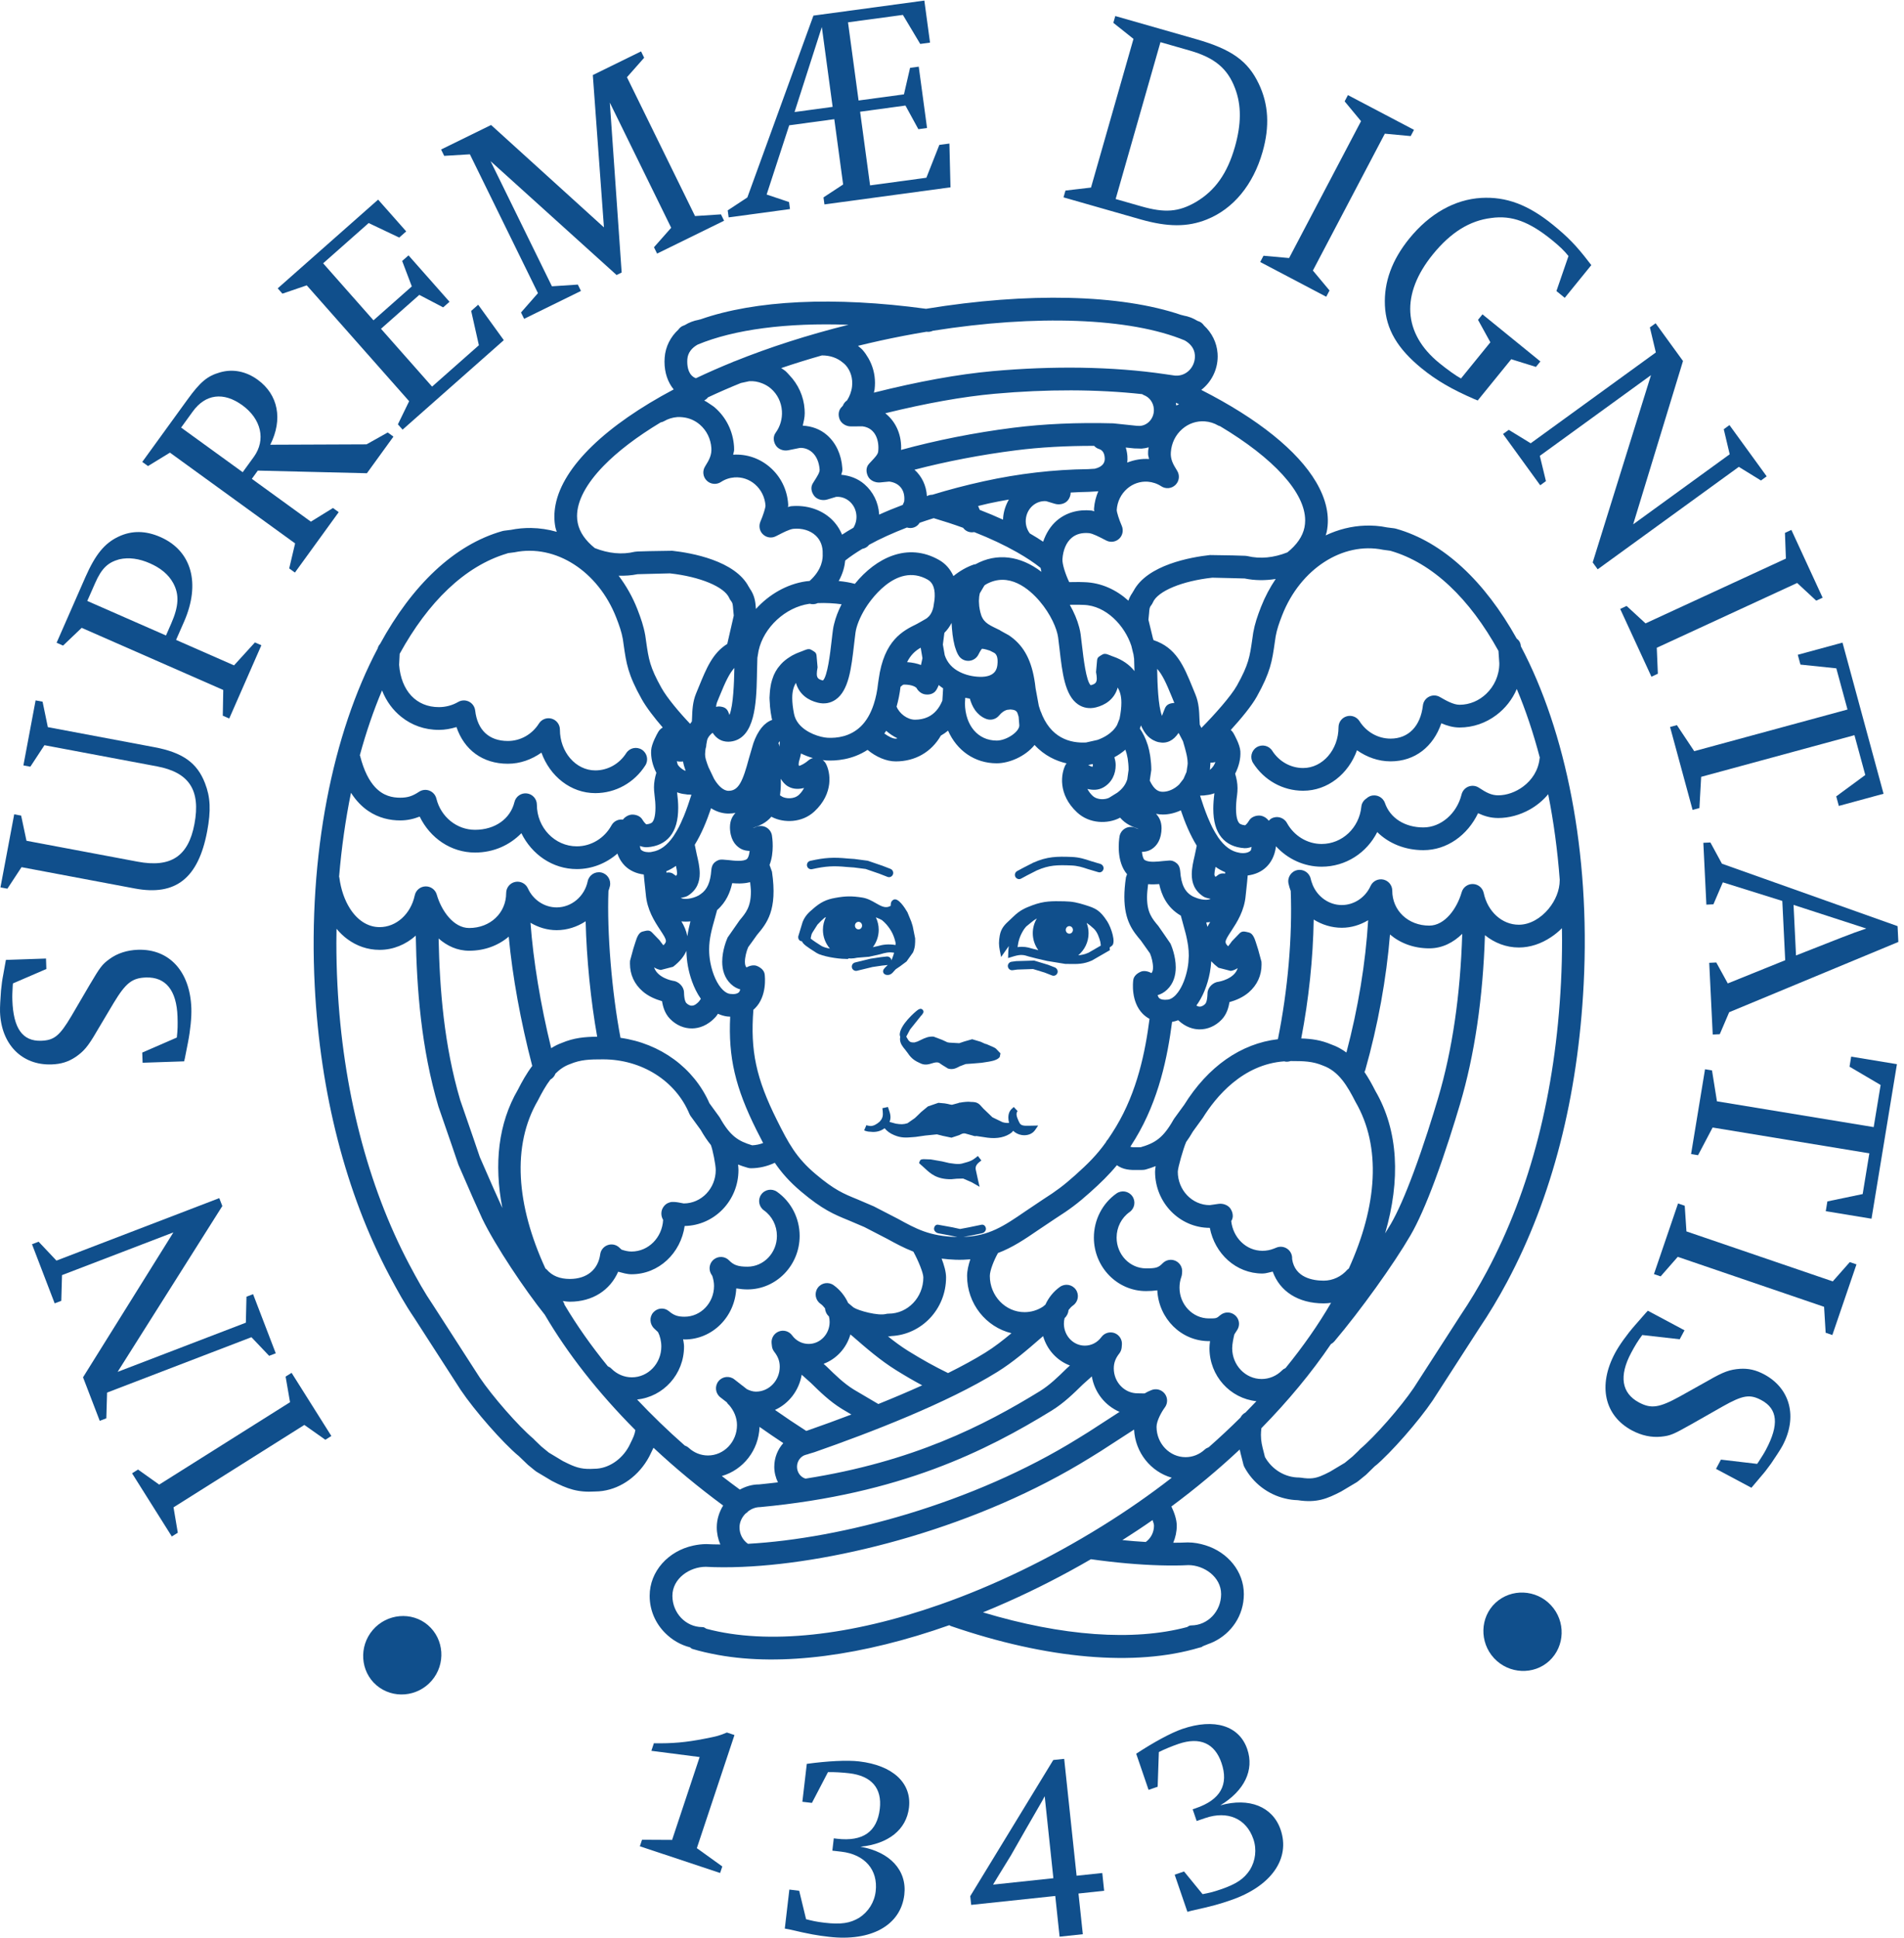 <?xml version="1.0" encoding="UTF-8"?>
<svg xmlns="http://www.w3.org/2000/svg" xmlns:xlink="http://www.w3.org/1999/xlink" width="287pt" height="292pt" viewBox="0 0 287 292" version="1.1">
<defs>
<clipPath id="clip1">
  <path d="M 109 0.086 L 144 0.086 L 144 33 L 109 33 Z M 109 0.086 "/>
</clipPath>
<clipPath id="clip2">
  <path d="M 256 126 L 286.148 126 L 286.148 156 L 256 156 Z M 256 126 "/>
</clipPath>
</defs>
<g id="surface1">
<path style=" stroke:none;fill-rule:nonzero;fill:rgb(6.439%,30.995%,54.782%);fill-opacity:1;" d="M 101.309 277.27 L 105.461 264.781 L 98.184 263.844 L 98.562 262.703 C 101.336 262.754 103.406 262.57 106.207 262.02 C 108.117 261.648 108.406 261.57 109.57 261.086 L 110.711 261.465 L 105.039 278.512 L 108.875 281.27 L 108.547 282.254 L 96.449 278.23 L 96.777 277.246 L 101.309 277.27 "/>
<path style=" stroke:none;fill-rule:nonzero;fill:rgb(6.439%,30.995%,54.782%);fill-opacity:1;" d="M 118.297 290.633 L 118.984 284.754 L 120.465 284.93 L 121.504 289.219 C 122.355 289.441 123.004 289.602 124.277 289.75 C 126.785 290.043 128.145 289.824 129.535 288.988 C 130.887 288.105 131.805 286.668 131.996 285.023 C 132.379 281.777 130.355 279.457 126.82 279.043 L 125.465 278.887 L 125.68 277.035 L 126.172 277.094 C 130.078 277.547 132.211 276.047 132.617 272.594 C 132.98 269.469 131.363 267.613 127.992 267.223 C 127.008 267.105 125.641 267.027 124.805 267.055 L 122.387 271.691 L 120.945 271.523 L 121.613 265.809 C 124.75 265.383 127.684 265.227 129.492 265.438 C 134.59 266.031 137.445 268.699 137.016 272.398 C 136.625 275.73 133.914 277.871 129.699 278.297 C 134.152 279.066 136.742 281.871 136.312 285.527 C 135.777 290.133 131.32 292.613 124.945 291.871 C 123.18 291.664 122.156 291.5 118.949 290.75 L 118.297 290.633 "/>
<path style=" stroke:none;fill-rule:nonzero;fill:rgb(6.439%,30.995%,54.782%);fill-opacity:1;" d="M 159.719 291.852 L 163.219 291.48 L 162.566 285.348 L 166.434 284.934 L 166.152 282.258 L 162.281 282.668 L 160.41 265.055 L 158.766 265.227 L 146.25 285.746 L 146.391 287.062 L 159.066 285.719 Z M 149.688 284.008 L 150.359 282.895 L 152.383 279.602 L 154.559 275.789 L 157.09 271.398 L 157.473 270.691 L 158.781 283.043 L 149.688 284.008 "/>
<path style=" stroke:none;fill-rule:nonzero;fill:rgb(6.439%,30.995%,54.782%);fill-opacity:1;" d="M 178.984 288.109 L 177.066 282.512 L 178.48 282.027 L 181.27 285.445 C 182.133 285.281 182.785 285.148 183.996 284.73 C 186.387 283.914 187.52 283.133 188.41 281.777 C 189.25 280.395 189.461 278.707 188.926 277.141 C 187.863 274.043 185.039 272.824 181.672 273.977 L 180.379 274.418 L 179.777 272.656 L 180.246 272.496 C 183.969 271.223 185.242 268.945 184.117 265.656 C 183.102 262.684 180.84 261.707 177.629 262.805 C 176.688 263.125 175.422 263.648 174.68 264.031 L 174.5 269.258 L 173.129 269.727 L 171.266 264.281 C 173.91 262.547 176.488 261.141 178.215 260.547 C 183.066 258.887 186.797 260.059 188.004 263.586 C 189.09 266.758 187.57 269.859 183.945 272.062 C 188.297 270.836 191.844 272.246 193.035 275.73 C 194.539 280.117 191.586 284.277 185.516 286.355 C 183.832 286.934 182.84 287.227 179.625 287.934 L 178.984 288.109 "/>
<path style=" stroke:none;fill-rule:nonzero;fill:rgb(6.439%,30.995%,54.782%);fill-opacity:1;" d="M 56.742 253.961 C 54.316 251.883 54.055 248.129 56.188 245.637 C 58.32 243.145 62.074 242.82 64.5 244.898 C 66.961 247.008 67.219 250.762 65.086 253.254 C 62.953 255.746 59.203 256.066 56.742 253.961 "/>
<path style=" stroke:none;fill-rule:nonzero;fill:rgb(6.439%,30.995%,54.782%);fill-opacity:1;" d="M 49.945 216.398 L 49.043 216.969 L 45.875 214.734 L 26.156 227.152 L 26.801 230.977 L 25.898 231.543 L 19.906 222.023 L 20.805 221.457 L 23.996 223.727 L 43.719 211.309 L 43.051 207.449 L 43.953 206.883 L 49.945 216.398 "/>
<path style=" stroke:none;fill-rule:nonzero;fill:rgb(6.439%,30.995%,54.782%);fill-opacity:1;" d="M 41.566 203.938 L 40.57 204.32 L 37.898 201.512 L 16.141 209.859 L 16.027 213.734 L 15.035 214.117 L 12.516 207.555 L 26.137 185.719 L 9.348 192.156 L 9.238 196.031 L 8.242 196.414 L 4.824 187.504 L 5.82 187.121 L 8.508 189.969 L 33.051 180.555 L 33.512 181.746 L 17.727 206.738 L 37.059 199.324 L 37.152 195.41 L 38.148 195.027 L 41.566 203.938 "/>
<path style=" stroke:none;fill-rule:nonzero;fill:rgb(6.439%,30.995%,54.782%);fill-opacity:1;" d="M 27.754 159.941 L 21.496 160.152 L 21.441 158.621 L 26.652 156.355 C 26.785 155.242 26.797 154.391 26.758 153.195 C 26.621 149.238 24.977 147.203 21.996 147.305 C 19.91 147.379 18.953 148.133 17.137 151.137 L 14.598 155.402 C 13.27 157.707 12.613 158.453 11.363 159.305 C 10.277 160.023 9.18 160.359 7.777 160.406 C 3.305 160.562 0.172 157.387 0.004 152.488 C -0.02 151.766 0.062 150.48 0.152 149.285 C 0.246 148.344 0.348 147.574 0.457 147.059 L 0.781 145.258 L 0.891 144.656 L 6.934 144.449 L 6.988 146.027 L 1.949 148.199 L 1.918 148.543 C 1.867 149.652 1.836 149.953 1.863 150.719 C 2.008 154.977 3.395 156.934 6.207 156.84 C 8.164 156.773 8.992 156.105 10.77 153.102 L 13.469 148.492 C 15.121 145.707 15.363 145.355 16.527 144.508 C 17.695 143.656 19.168 143.184 20.785 143.129 C 25.516 142.965 28.656 146.398 28.844 151.934 C 28.891 153.254 28.703 155.219 28.34 157.066 L 27.867 159.469 L 27.754 159.941 "/>
<path style=" stroke:none;fill-rule:nonzero;fill:rgb(6.439%,30.995%,54.782%);fill-opacity:1;" d="M 1.117 133.922 L 0.07 133.727 L 2.141 122.715 L 3.188 122.91 L 3.992 126.703 L 20.742 129.852 C 25.766 130.797 28.395 129.035 29.309 124.18 C 30.27 119.07 28.516 116.402 23.656 115.488 L 6.699 112.301 L 4.574 115.539 L 3.527 115.344 L 5.367 105.547 L 6.418 105.742 L 7.211 109.578 L 23.25 112.594 C 27.52 113.395 29.703 114.934 30.898 118.02 C 31.719 120.125 31.816 122.137 31.227 125.277 C 29.895 132.352 26.484 135.051 20.328 133.895 L 3.246 130.68 L 1.117 133.922 "/>
<path style=" stroke:none;fill-rule:nonzero;fill:rgb(6.439%,30.995%,54.782%);fill-opacity:1;" d="M 39.398 97.238 L 38.426 96.812 L 35.277 100.27 L 26.539 96.434 L 27.738 93.703 C 30.273 87.93 28.898 83 24.176 80.93 C 21.953 79.953 19.871 79.926 17.879 80.863 C 15.773 81.848 14.371 83.559 12.863 86.992 L 8.531 96.863 L 9.508 97.289 L 12.312 94.613 L 33.652 103.977 L 33.582 107.852 L 34.555 108.277 Z M 13.156 90.562 L 14.34 87.871 C 15.316 85.648 16.262 84.762 17.957 84.293 C 19.406 83.953 20.984 84.18 22.582 84.883 C 24.223 85.602 25.414 86.59 26.109 87.871 C 27.035 89.578 26.969 91.32 25.805 93.973 L 25.02 95.766 L 13.156 90.562 "/>
<path style=" stroke:none;fill-rule:nonzero;fill:rgb(6.439%,30.995%,54.782%);fill-opacity:1;" d="M 38.859 70.918 L 55.305 71.316 L 59.305 65.797 L 58.445 65.172 L 55.254 66.961 L 40.738 67.02 C 42.664 63.203 41.945 59.477 38.844 57.227 C 37.082 55.949 35.098 55.562 33.172 56.113 C 31.246 56.664 30.195 57.535 28.223 60.262 L 21.445 69.609 L 22.309 70.234 L 25.617 68.211 L 44.484 81.891 L 43.594 85.66 L 44.453 86.285 L 51.055 77.18 L 50.191 76.555 L 46.859 78.613 L 37.961 72.16 Z M 27.301 64.434 L 29.051 62.02 C 30.977 59.363 33.699 59.02 36.527 61.07 C 39.391 63.148 40.105 66.297 38.258 68.852 L 36.582 71.16 L 27.301 64.434 "/>
<path style=" stroke:none;fill-rule:nonzero;fill:rgb(6.439%,30.995%,54.782%);fill-opacity:1;" d="M 57.426 49.547 L 65.129 58.262 L 72.184 52.027 L 71.023 46.855 L 72.078 45.922 L 75.941 51.262 L 60.684 64.746 L 59.977 63.949 L 61.672 60.461 L 46.238 43 L 42.57 44.254 L 41.863 43.453 L 56.996 30.082 L 61.23 34.871 L 60.176 35.801 L 55.57 33.613 L 48.707 39.68 L 56.297 48.27 L 62.074 43.16 L 60.621 39.328 L 61.578 38.484 L 67.758 45.477 L 66.801 46.32 L 63.203 44.438 L 57.426 49.547 "/>
<path style=" stroke:none;fill-rule:nonzero;fill:rgb(6.439%,30.995%,54.782%);fill-opacity:1;" d="M 91.035 34.266 L 89.359 11.312 L 96.629 7.746 L 97.098 8.703 L 94.504 11.637 L 104.766 32.559 L 108.676 32.305 L 109.145 33.262 L 99.047 38.215 L 98.578 37.258 L 101.172 34.324 L 91.922 15.465 L 93.707 41.07 L 92.941 41.445 L 73.945 24.285 L 83.195 43.145 L 87.102 42.887 L 87.57 43.844 L 79.004 48.047 L 78.535 47.09 L 81.09 44.176 L 70.828 23.254 L 66.957 23.488 L 66.488 22.531 L 74.023 18.836 L 91.035 34.266 "/>
<g clip-path="url(#clip1)" clip-rule="nonzero">
<path style=" stroke:none;fill-rule:nonzero;fill:rgb(6.439%,30.995%,54.782%);fill-opacity:1;" d="M 127.09 27.801 L 124.129 29.746 L 124.273 30.805 L 143.273 28.23 L 143.109 21.633 L 141.59 21.836 L 139.637 26.785 L 131.152 27.938 L 129.648 16.836 L 136.484 15.906 L 138.43 19.469 L 139.738 19.293 L 138.488 10.047 L 137.18 10.223 L 136.258 14.219 L 129.418 15.145 L 127.824 3.363 L 136.098 2.246 L 138.711 6.621 L 140.188 6.422 L 139.332 0.086 L 122.613 2.352 L 112.652 29.754 L 109.691 31.703 L 109.836 32.758 L 119.078 31.508 L 118.938 30.449 L 115.559 29.316 L 118.961 18.883 L 125.758 17.961 Z M 119.766 16.883 L 123.879 4.07 L 125.508 16.105 Z M 119.766 16.883 "/>
</g>
<path style=" stroke:none;fill-rule:nonzero;fill:rgb(6.439%,30.995%,54.782%);fill-opacity:1;" d="M 171.902 33.055 C 176 34.223 179.008 34.242 181.91 33.074 C 185.91 31.473 188.898 27.852 190.312 22.895 C 191.414 19.043 191.215 15.707 189.742 12.629 C 188.109 9.191 185.648 7.426 180.32 5.906 L 168.113 2.418 L 167.82 3.441 L 170.855 5.859 L 164.453 28.266 L 160.602 28.719 L 160.309 29.742 Z M 174.922 6.355 L 179.305 7.609 C 183.074 8.684 185.047 10.312 186.176 13.336 C 187.137 15.871 187.121 18.703 186.141 22.145 C 184.992 26.16 183.148 28.734 180.273 30.438 C 177.668 31.953 175.586 32.109 172.062 31.105 L 168.168 29.992 L 174.922 6.355 "/>
<path style=" stroke:none;fill-rule:nonzero;fill:rgb(6.439%,30.995%,54.782%);fill-opacity:1;" d="M 189.957 39.484 L 190.453 38.539 L 194.312 38.887 L 205.156 18.258 L 202.684 15.273 L 203.18 14.332 L 213.137 19.566 L 212.641 20.508 L 208.742 20.145 L 197.898 40.77 L 200.406 43.773 L 199.91 44.719 L 189.957 39.484 "/>
<path style=" stroke:none;fill-rule:nonzero;fill:rgb(6.439%,30.995%,54.782%);fill-opacity:1;" d="M 227.797 54.133 L 222.742 60.352 L 222.207 60.133 C 218.879 58.688 216.559 57.355 214.312 55.527 C 210.641 52.543 208.914 49.602 208.754 46.016 C 208.602 42.488 209.832 39.148 212.438 35.941 C 215.477 32.207 219.25 30.062 223.285 29.824 C 227.02 29.621 230.324 30.824 234.094 33.887 C 236.34 35.715 237.629 37.035 239.52 39.508 L 239.867 39.953 L 235.863 44.883 L 234.609 43.859 L 236.426 38.586 C 235.801 37.801 235.094 37.117 233.969 36.203 C 230.531 33.406 227.883 32.41 224.777 32.852 C 221.488 33.254 218.648 35.059 215.984 38.332 C 211.121 44.316 211.465 50.246 216.949 54.711 C 218.141 55.676 219.418 56.605 220.223 57.035 L 224.652 51.582 L 222.789 48.199 L 223.461 47.371 L 232.191 54.469 L 231.52 55.293 L 227.797 54.133 "/>
<path style=" stroke:none;fill-rule:nonzero;fill:rgb(6.439%,30.995%,54.782%);fill-opacity:1;" d="M 226.559 65.402 L 227.422 64.777 L 230.73 66.801 L 249.594 53.113 L 248.695 49.34 L 249.559 48.715 L 253.688 54.402 L 246.176 79.016 L 260.727 68.457 L 259.832 64.684 L 260.691 64.059 L 266.301 71.781 L 265.438 72.41 L 262.102 70.355 L 240.828 85.793 L 240.074 84.758 L 248.863 56.535 L 232.105 68.695 L 233.027 72.504 L 232.164 73.129 L 226.559 65.402 "/>
<path style=" stroke:none;fill-rule:nonzero;fill:rgb(6.439%,30.995%,54.782%);fill-opacity:1;" d="M 244.219 91.762 L 245.188 91.316 L 248.039 93.941 L 269.199 84.176 L 269.055 80.305 L 270.023 79.855 L 274.734 90.07 L 273.766 90.516 L 270.895 87.852 L 249.734 97.617 L 249.898 101.527 L 248.93 101.977 L 244.219 91.762 "/>
<path style=" stroke:none;fill-rule:nonzero;fill:rgb(6.439%,30.995%,54.782%);fill-opacity:1;" d="M 255.379 113.199 L 278.484 106.922 L 276.797 100.715 L 271.391 100.152 L 270.988 98.672 L 277.73 96.84 L 283.918 119.617 L 277.176 121.449 L 276.785 120.012 L 281.164 116.789 L 279.531 110.789 L 256.426 117.066 L 256.16 121.773 L 255.133 122.051 L 251.738 109.555 L 252.766 109.273 L 255.379 113.199 "/>
<g clip-path="url(#clip2)" clip-rule="nonzero">
<path style=" stroke:none;fill-rule:nonzero;fill:rgb(6.439%,30.995%,54.782%);fill-opacity:1;" d="M 269.094 144.703 L 260.438 148.199 L 258.703 145.043 L 257.641 145.094 L 258.168 155.902 L 259.23 155.852 L 260.648 152.539 L 286.148 141.949 L 286.031 139.566 L 259.555 130.156 L 257.816 126.957 L 256.754 127.008 L 257.211 136.328 L 258.273 136.277 L 259.691 132.965 L 268.656 135.77 Z M 281.316 139.926 C 279.973 140.375 279.305 140.621 277.543 141.305 L 270.723 143.984 L 270.352 136.367 L 281.316 139.926 "/>
</g>
<path style=" stroke:none;fill-rule:nonzero;fill:rgb(6.439%,30.995%,54.782%);fill-opacity:1;" d="M 258.805 165.965 L 282.43 169.852 L 283.477 163.504 L 278.789 160.746 L 279.039 159.23 L 285.934 160.367 L 282.102 183.656 L 275.207 182.523 L 275.449 181.051 L 280.77 179.941 L 281.777 173.805 L 258.152 169.914 L 255.957 174.086 L 254.906 173.914 L 257.008 161.133 L 258.059 161.309 L 258.805 165.965 "/>
<path style=" stroke:none;fill-rule:nonzero;fill:rgb(6.439%,30.995%,54.782%);fill-opacity:1;" d="M 252.941 181.359 L 253.949 181.703 L 254.207 185.57 L 276.262 193.102 L 278.828 190.195 L 279.836 190.539 L 276.199 201.188 L 275.191 200.84 L 274.953 196.934 L 252.898 189.402 L 250.316 192.348 L 249.309 192.004 L 252.941 181.359 "/>
<path style=" stroke:none;fill-rule:nonzero;fill:rgb(6.439%,30.995%,54.782%);fill-opacity:1;" d="M 248.387 197.523 L 253.914 200.473 L 253.191 201.824 L 247.547 201.184 C 246.875 202.078 246.438 202.812 245.875 203.863 C 244.012 207.359 244.422 209.941 247.051 211.348 C 248.895 212.328 250.102 212.148 253.176 210.461 L 257.508 208.039 C 259.812 206.707 260.754 206.391 262.262 206.277 C 263.559 206.195 264.68 206.453 265.918 207.113 C 269.863 209.223 270.992 213.539 268.688 217.863 C 268.344 218.5 267.629 219.566 266.957 220.562 C 266.402 221.328 265.93 221.945 265.574 222.336 L 264.395 223.734 L 264 224.199 L 258.664 221.355 L 259.406 219.961 L 264.859 220.602 L 265.059 220.32 C 265.652 219.383 265.832 219.141 266.191 218.465 C 268.195 214.703 267.973 212.316 265.492 210.992 C 263.762 210.07 262.711 210.234 259.672 211.945 L 255.027 214.586 C 252.203 216.172 251.816 216.352 250.387 216.504 C 248.953 216.656 247.438 216.332 246.008 215.57 C 241.836 213.344 240.828 208.801 243.438 203.914 C 244.059 202.746 245.203 201.141 246.441 199.723 L 248.055 197.879 L 248.387 197.523 "/>
<path style=" stroke:none;fill-rule:nonzero;fill:rgb(6.439%,30.995%,54.782%);fill-opacity:1;" d="M 233.543 250.281 C 231.203 252.457 227.441 252.289 225.207 249.887 C 222.977 247.48 223.082 243.719 225.422 241.543 C 227.797 239.34 231.559 239.508 233.789 241.91 C 236.023 244.312 235.914 248.078 233.543 250.281 "/>
<path style=" stroke:none;fill-rule:nonzero;fill:rgb(6.439%,30.995%,54.782%);fill-opacity:1;" d="M 135.621 155.93 C 135.621 156.039 135.668 156.137 135.695 156.238 C 135.676 156.352 135.66 156.461 135.66 156.562 C 135.66 157.242 136.062 157.727 136.426 158.164 L 136.855 158.73 C 137.398 159.547 137.941 159.895 138.82 160.277 C 139.461 160.555 140.027 160.383 140.48 160.242 C 140.879 160.121 141.191 160.027 141.547 160.16 L 142.051 160.504 L 142.902 161.027 C 143.633 161.25 144.168 160.957 144.641 160.699 L 145.562 160.348 L 146.566 160.277 L 147.914 160.164 L 148.262 160.113 C 149.328 159.957 150.336 159.809 150.695 159.281 C 150.695 159.281 150.809 158.742 150.809 158.742 L 150.113 158.016 L 149.859 157.855 L 148.73 157.359 L 148.449 157.281 L 147.832 156.996 L 146.539 156.609 L 145.367 156.945 L 144.586 157.207 L 143.086 157.121 L 142.805 157.07 L 142.004 156.699 L 140.711 156.211 C 139.926 156.176 139.43 156.414 138.855 156.691 L 138.309 156.949 L 137.863 157.09 C 137.184 157.113 137.051 157.039 136.605 156.219 C 136.711 156.02 137.184 155.133 137.184 155.133 C 137.266 155.023 138.641 153.312 138.902 152.988 C 138.906 152.992 138.934 153.012 138.934 153.012 C 138.938 153.008 138.941 152.988 138.945 152.984 L 138.953 152.984 C 138.973 152.961 138.98 152.906 139 152.875 C 139.094 152.754 139.207 152.625 139.207 152.461 C 139.207 152.363 139.172 152.266 139.086 152.172 C 138.805 151.867 138.438 152.125 138.316 152.215 C 137.93 152.484 135.621 154.496 135.621 155.93 "/>
<path style=" stroke:none;fill-rule:nonzero;fill:rgb(6.439%,30.995%,54.782%);fill-opacity:1;" d="M 132.324 142.57 L 131.574 142.738 C 132.117 142.008 132.453 141.105 132.453 140.117 C 132.453 139.441 132.293 138.812 132.023 138.242 C 132.355 138.371 132.656 138.504 132.926 138.648 C 133.152 138.836 133.383 139.043 133.605 139.297 C 134.422 140.234 134.797 141.113 135.016 142.172 C 135.012 142.254 134.992 142.332 134.988 142.41 C 133.91 142.23 133.066 142.352 132.324 142.57 Z M 129.41 140.055 C 129.113 140.055 128.871 139.801 128.871 139.484 C 128.871 139.172 129.113 138.914 129.41 138.914 C 129.707 138.914 129.945 139.172 129.945 139.484 C 129.945 139.801 129.707 140.055 129.41 140.055 Z M 123.797 142.535 C 123.375 142.27 122.516 141.719 122.195 141.438 C 122.23 141.188 122.289 140.969 122.348 140.754 C 122.391 140.676 122.43 140.605 122.469 140.523 L 123.223 139.336 C 123.625 138.914 123.938 138.594 124.273 138.316 C 124.336 138.277 124.426 138.238 124.496 138.199 C 124.215 138.781 124.043 139.426 124.043 140.117 C 124.043 141.207 124.445 142.191 125.098 142.953 C 124.562 142.852 124.082 142.719 123.797 142.535 Z M 132.926 145.516 L 133.809 145.422 L 133.707 145.531 C 133.32 145.887 133.016 146.164 133.137 146.539 C 133.176 146.66 133.297 146.875 133.672 146.922 C 134.234 146.984 134.535 146.613 134.758 146.348 L 135.016 146.066 L 135.688 145.609 L 136.645 144.895 L 137.629 143.516 C 137.957 142.727 137.953 142.176 137.945 141.41 C 137.945 141.41 137.578 139.582 137.578 139.582 L 137.512 139.367 L 137.363 138.891 L 136.785 137.48 C 136.383 136.781 135.363 135.203 134.672 135.59 C 134.27 135.82 134.266 136.199 134.266 136.383 L 134.258 136.512 C 134.254 136.512 133.887 136.664 133.887 136.664 C 133.266 136.816 132.719 136.5 132.02 136.102 C 131.441 135.77 130.785 135.391 129.988 135.262 C 128.426 135.016 127.477 135.023 125.922 135.305 C 124.551 135.547 123.703 135.957 122.574 136.938 C 121.902 137.516 121.371 137.973 120.98 138.949 L 120.309 141.168 L 120.32 141.133 C 120.293 141.453 120.426 141.633 120.539 141.727 C 120.648 141.812 120.77 141.844 120.887 141.855 C 121.039 142.273 121.629 142.688 123.113 143.621 C 123.848 144.086 126.203 144.512 127.48 144.504 C 127.492 144.504 127.508 144.512 127.516 144.512 L 127.848 144.516 C 127.848 144.516 127.848 144.453 127.848 144.445 C 127.887 144.438 127.926 144.434 127.961 144.426 C 127.969 144.426 128 144.426 128.016 144.426 C 128.094 144.426 128.168 144.445 128.246 144.445 C 128.574 144.445 128.891 144.398 129.195 144.328 C 130.039 144.258 130.984 144.18 130.984 144.18 L 132.688 143.801 C 133.395 143.594 133.957 143.43 134.777 143.578 C 134.676 143.934 134.543 144.309 134.371 144.73 C 134.371 144.727 134.371 144.723 134.371 144.715 C 134.336 144.359 134 144.109 133.648 144.145 L 132.812 144.234 L 131.203 144.477 L 128.887 145.043 C 128.543 145.125 128.332 145.477 128.414 145.82 C 128.5 146.164 128.848 146.375 129.191 146.289 L 131.508 145.727 L 132.926 145.516 "/>
<path style=" stroke:none;fill-rule:nonzero;fill:rgb(6.439%,30.995%,54.782%);fill-opacity:1;" d="M 122.414 130.98 C 124.449 130.527 125.637 130.453 127.699 130.656 L 128.723 130.727 L 130.484 130.953 L 132.547 131.664 L 133.781 132.145 C 134.113 132.273 134.473 132.102 134.598 131.773 C 134.727 131.441 134.551 131.062 134.219 130.934 L 133.027 130.473 L 130.801 129.711 L 128.785 129.445 L 127.824 129.379 C 125.629 129.16 124.301 129.242 122.137 129.727 C 121.789 129.805 121.57 130.148 121.648 130.496 C 121.727 130.84 122.07 131.059 122.414 130.98 "/>
<path style=" stroke:none;fill-rule:nonzero;fill:rgb(6.439%,30.995%,54.782%);fill-opacity:1;" d="M 147.398 174.199 C 147.395 174.203 147.391 174.211 147.383 174.215 C 146.809 174.684 146.508 174.914 145.883 175.098 L 145.512 175.203 C 144.738 175.438 144.531 175.496 143.078 175.27 L 142.008 175.02 L 140.305 174.723 L 139.867 174.707 C 139.008 174.668 138.75 174.656 138.629 175.008 L 138.535 175.273 L 138.773 175.496 L 139.367 176.027 C 140.262 176.863 141.188 177.727 143.387 177.707 L 144.211 177.629 L 145.184 177.605 L 146.441 178.152 L 147.66 178.848 L 147.43 177.863 L 147.062 176.168 C 147.059 176.141 147.059 176.113 147.059 176.086 C 147.059 175.609 147.352 175.305 147.91 174.891 C 147.914 174.883 147.922 174.879 147.926 174.879 L 147.398 174.199 "/>
<path style=" stroke:none;fill-rule:nonzero;fill:rgb(6.439%,30.995%,54.782%);fill-opacity:1;" d="M 153.707 169.266 L 153.535 168.93 C 153.23 168.242 153.105 167.82 153.383 167.43 L 152.805 166.816 C 152.762 166.844 152.73 166.906 152.691 166.938 L 152.684 166.934 C 152.684 166.938 152.684 166.938 152.684 166.945 C 152.32 167.219 151.992 167.648 151.992 168.422 C 151.992 168.652 152.031 168.926 152.098 169.219 C 151.789 169.242 151.496 169.219 151.125 169.113 L 149.59 168.371 L 148.238 167.074 L 147.699 166.488 C 147.27 166.074 146.809 166.062 146.402 166.059 L 145.977 166.027 C 145.926 166.023 145.27 166.051 144.734 166.16 C 144.602 166.176 144.465 166.188 144.465 166.188 C 144.496 166.188 144.516 166.223 144.551 166.23 C 144.523 166.234 144.508 166.246 144.488 166.254 C 144.488 166.246 144.508 166.215 144.508 166.215 L 143.496 166.488 C 143.496 166.488 143.215 166.445 143.215 166.445 L 142.832 166.355 L 142.398 166.277 L 141.449 166.191 L 139.871 166.734 L 138.84 167.586 L 138.363 168.055 L 137.898 168.496 L 136.793 169.266 C 136.152 169.469 135.766 169.441 135.035 169.332 L 134.086 169.07 C 134.363 168.387 134.176 167.793 133.98 167.227 L 133.844 166.82 L 133.008 167 C 133.051 167.336 133.078 167.629 133.078 167.887 C 133.078 168.223 132.992 168.488 132.836 168.727 L 132.594 169.031 C 132.098 169.465 131.648 169.688 131.211 169.688 C 131.004 169.652 130.789 169.645 130.598 169.559 L 130.594 169.559 L 130.258 170.348 C 130.574 170.484 130.891 170.551 131.211 170.551 C 132.016 170.656 132.762 170.465 133.336 170.023 C 133.723 170.469 134.141 170.797 134.809 171.07 C 135.848 171.508 136.605 171.445 137.566 171.367 L 138.008 171.332 L 139.453 171.125 L 141.23 170.945 L 142.121 171.172 L 143.422 171.445 L 144.605 171.055 C 144.961 170.863 145.172 170.758 145.477 170.809 C 145.477 170.809 146.164 171 146.582 171.117 C 146.703 171.152 146.824 171.191 146.824 171.191 C 146.93 171.223 147.051 171.227 147.18 171.195 C 147.48 171.242 148.84 171.445 148.84 171.445 C 150.328 171.641 151.594 171.371 152.496 170.668 L 152.719 170.414 C 153.059 170.734 153.508 170.973 154.027 171.051 C 154.855 171.172 155.613 170.887 156.016 170.305 L 156.488 169.617 L 155.164 169.645 C 154.336 169.672 153.93 169.629 153.707 169.266 "/>
<path style=" stroke:none;fill-rule:nonzero;fill:rgb(6.439%,30.995%,54.782%);fill-opacity:1;" d="M 103.973 119.742 C 103.883 119.746 104.062 119.75 103.973 119.742 "/>
<path style=" stroke:none;fill-rule:nonzero;fill:rgb(6.439%,30.995%,54.782%);fill-opacity:1;" d="M 164.086 143.566 C 163.516 143.82 163.035 143.922 162.531 143.961 C 163.473 143.164 164.086 141.977 164.086 140.629 C 164.086 140.078 163.977 139.559 163.797 139.074 C 164.145 139.312 164.488 139.59 164.875 139.949 C 165.418 140.461 165.688 141.301 165.859 141.934 C 165.887 142.117 165.918 142.301 165.93 142.5 C 165.441 142.781 164.086 143.566 164.086 143.566 Z M 161.188 140.703 C 160.891 140.703 160.648 140.449 160.648 140.133 C 160.648 139.82 160.891 139.562 161.188 139.562 C 161.484 139.562 161.727 139.82 161.727 140.133 C 161.727 140.449 161.484 140.703 161.188 140.703 Z M 156.461 143.18 L 155.457 142.918 C 154.883 142.73 154.254 142.617 153.383 142.727 C 153.504 141.789 153.734 141.02 154.312 140.102 C 154.434 139.914 154.562 139.773 154.688 139.621 L 155.336 139.09 C 155.684 138.789 155.98 138.578 156.289 138.406 C 155.906 139.059 155.676 139.812 155.676 140.629 C 155.676 141.59 155.992 142.473 156.512 143.191 Z M 163.656 136.41 C 162.418 136.02 161.695 135.852 160.441 135.824 C 158.57 135.789 157.402 135.766 155.641 136.414 C 154.527 136.828 153.723 137.172 152.734 138.148 L 152.219 138.633 C 151.539 139.254 150.898 139.836 150.699 140.977 C 150.543 141.871 150.543 142.418 150.707 143.238 L 150.902 144.219 L 152.062 142.57 C 152.027 142.855 151.996 143.148 151.984 143.48 L 151.953 144.375 L 152.812 144.113 C 153.938 143.777 154.387 143.922 155.066 144.141 L 156.25 144.445 L 157.836 144.812 L 160.566 145.258 C 160.566 145.258 161.266 145.266 161.266 145.266 C 162.383 145.285 163.348 145.305 164.609 144.738 L 167.305 143.184 L 167.266 142.836 C 167.266 142.82 167.262 142.809 167.262 142.789 L 167.613 142.516 C 168.238 142.035 167.5 139.781 166.895 138.844 C 165.797 137.145 165.109 136.867 163.656 136.41 "/>
<path style=" stroke:none;fill-rule:nonzero;fill:rgb(6.439%,30.995%,54.782%);fill-opacity:1;" d="M 158.992 145.785 L 157.969 145.387 L 155.891 144.758 C 155.891 144.758 153.168 144.84 153.168 144.84 L 152.48 144.934 C 152.129 144.98 151.875 145.305 151.922 145.652 C 151.973 146.008 152.285 146.254 152.641 146.207 L 153.344 146.109 L 155.719 146.031 L 157.469 146.566 L 158.586 147.004 C 158.914 147.133 159.258 146.961 159.391 146.629 C 159.52 146.301 159.324 145.914 158.992 145.785 "/>
<path style=" stroke:none;fill-rule:nonzero;fill:rgb(6.439%,30.995%,54.782%);fill-opacity:1;" d="M 226 99.961 C 226 101.789 225.227 103.418 224.023 104.562 C 222.957 105.574 221.555 106.207 220.004 106.207 C 219.059 106.207 217.891 105.527 217.039 105.035 C 216.539 104.746 215.926 104.727 215.41 104.988 C 214.895 105.246 214.543 105.746 214.48 106.324 C 214.117 109.445 212.297 111.309 209.609 111.309 C 207.719 111.309 205.969 110.324 204.922 108.676 C 204.516 108.031 203.73 107.734 203 107.945 C 202.266 108.156 201.762 108.828 201.762 109.594 C 201.762 112.98 199.367 115.738 196.426 115.738 C 194.555 115.738 192.812 114.766 191.773 113.141 C 191.262 112.344 190.203 112.109 189.406 112.621 C 188.609 113.133 188.379 114.188 188.887 114.984 C 190.559 117.602 193.379 119.164 196.426 119.164 C 200.133 119.164 203.266 116.621 204.547 113.062 C 206.023 114.102 207.758 114.734 209.609 114.734 C 213.301 114.734 216.062 112.5 217.258 108.996 C 218.094 109.355 219.016 109.633 220.004 109.633 C 222.074 109.633 223.984 108.938 225.539 107.77 C 226.883 106.766 227.961 105.41 228.633 103.828 C 229.973 107.016 231.137 110.48 232.105 114.18 C 232.098 114.215 232.078 114.242 232.074 114.277 C 231.891 116.105 230.898 117.551 229.613 118.516 C 228.48 119.367 227.113 119.852 225.836 119.852 C 224.832 119.852 224.066 119.465 222.918 118.703 C 222.453 118.395 221.871 118.336 221.348 118.535 C 220.832 118.738 220.441 119.184 220.309 119.723 C 219.602 122.602 217.184 124.691 214.555 124.691 C 211.766 124.691 209.543 123.285 208.762 121.016 C 208.453 120.121 207.477 119.648 206.582 119.953 C 206.355 120.035 206.152 120.16 205.988 120.312 C 205.566 120.59 205.254 121.02 205.203 121.559 C 204.887 124.762 202.312 127.184 199.215 127.184 C 197.062 127.184 195.059 125.969 193.984 124.016 C 193.527 123.188 192.484 122.887 191.656 123.34 C 191.492 123.43 191.367 123.559 191.246 123.688 L 191.227 123.66 C 190.883 123.199 190.277 122.867 189.699 122.902 C 189.129 122.938 188.559 123.18 188.27 123.676 C 188.062 124.035 187.812 124.285 187.68 124.371 C 187.051 124.301 186.84 124.113 186.77 124.023 C 186.605 123.824 186.312 123.273 186.312 121.859 C 186.312 121.32 186.355 120.652 186.469 119.832 C 186.516 119.477 186.539 119.121 186.539 118.77 C 186.539 118.031 186.395 117.309 186.18 116.594 C 186.742 115.504 187.035 114.309 186.965 113.203 C 186.898 112.211 186.07 110.738 185.902 110.449 C 185.805 110.281 185.672 110.137 185.523 110.004 C 187.102 108.273 188.664 106.375 189.438 104.992 C 191.516 101.273 191.754 99.605 192.148 96.848 L 192.289 95.895 C 192.473 94.867 192.789 93.941 193.273 92.703 C 196 85.734 202.398 81.594 208.488 82.852 C 208.57 82.867 209.035 82.926 209.355 82.969 C 209.441 82.98 209.523 82.992 209.574 83 C 215.965 84.832 221.539 90.246 225.871 98.09 Z M 235.109 132.602 C 235.109 132.609 235.105 132.617 235.105 132.621 C 235.105 134.191 234.438 135.73 233.434 136.949 C 232.262 138.371 230.617 139.355 228.941 139.355 C 226.422 139.355 224.242 137.391 223.648 134.574 C 223.484 133.805 222.816 133.246 222.031 133.219 C 221.246 133.191 220.539 133.703 220.324 134.461 C 219.633 136.883 217.805 139.488 215.438 139.488 C 212.262 139.488 209.863 137.227 209.863 134.223 C 209.863 133.414 209.301 132.719 208.512 132.547 C 207.723 132.379 206.922 132.781 206.59 133.516 C 205.801 135.258 204.102 136.387 202.258 136.387 C 200.332 136.387 198.613 135.156 197.867 133.363 C 197.836 133.266 197.812 133.164 197.762 133.07 C 197.691 132.871 197.621 132.668 197.574 132.453 C 197.383 131.523 196.477 130.93 195.551 131.121 C 194.621 131.312 194.027 132.223 194.223 133.148 C 194.301 133.539 194.426 133.906 194.559 134.273 C 194.82 141.191 194.117 149.227 192.625 156.605 C 187.066 157.254 182.09 160.707 178.469 166.543 C 178.539 166.438 177 168.555 177 168.555 C 176.965 168.605 176.93 168.664 176.895 168.719 C 175.336 171.484 174.121 172.246 171.945 172.883 C 171.727 172.883 171.48 172.887 171.48 172.887 C 170.906 172.898 170.605 172.902 170.383 172.809 C 170.633 172.422 170.887 172.02 171.148 171.586 C 174.68 165.73 175.988 159.273 176.672 153.996 C 176.984 153.941 177.293 153.859 177.594 153.742 C 178.754 154.836 179.934 155.105 180.75 155.125 C 181.996 155.148 183.195 154.637 184.129 153.672 C 184.902 152.875 185.191 151.859 185.32 151.02 C 186.301 150.738 187.352 150.305 188.223 149.555 C 189.496 148.453 190.16 147.016 190.16 145.355 C 190.16 145.219 190.152 145.074 190.148 144.934 L 189.648 143.094 L 189.309 142.027 C 189.125 141.453 188.852 140.664 188.262 140.527 C 187.676 140.391 187.254 140.227 186.836 140.66 L 185.699 141.836 C 185.57 142.023 185.348 142.324 185.125 142.598 C 184.895 142.379 184.738 142.184 184.738 141.961 C 184.738 141.602 185.047 141.133 185.633 140.238 C 186.453 138.98 187.578 137.262 187.773 134.902 L 187.98 132.953 L 188.074 131.93 C 189.188 131.793 190.172 131.359 190.91 130.629 C 191.504 130.047 192.148 129.074 192.336 127.535 C 194.102 129.465 196.578 130.609 199.215 130.609 C 202.852 130.609 206.02 128.52 207.598 125.391 C 209.328 127.102 211.785 128.117 214.555 128.117 C 218.109 128.117 221.207 125.871 222.797 122.547 C 223.68 122.957 224.641 123.273 225.836 123.273 C 227.441 123.273 229.117 122.824 230.613 121.98 C 231.641 121.398 232.586 120.629 233.367 119.688 C 234.184 123.789 234.773 128.113 235.109 132.602 Z M 235.457 141.688 C 235.457 143.785 235.406 145.91 235.297 148.055 C 234.453 164.645 230.703 179.289 224.141 191.582 C 222.895 193.914 221.535 196.176 220.102 198.297 C 220.082 198.328 213.098 209.156 213.098 209.156 C 211.164 212.02 207.234 216.5 205.031 218.352 C 205.008 218.371 204.777 218.629 204.75 218.652 L 203.887 219.48 C 203.887 219.48 202.98 220.223 202.703 220.449 C 202.535 220.547 200.477 221.781 200.477 221.781 C 199.371 222.352 198.66 222.672 197.836 222.766 C 197.34 222.82 196.801 222.793 196.105 222.684 C 196.016 222.668 195.926 222.66 195.836 222.66 C 193.707 222.66 191.75 221.473 190.672 219.57 C 190.598 219.266 190.488 218.832 190.488 218.832 C 190.246 217.898 190.066 217.215 190.066 216.254 C 190.066 215.953 190.094 215.605 190.133 215.23 C 194.184 211.098 197.711 206.836 200.617 202.551 C 200.809 202.453 200.98 202.32 201.129 202.148 C 205.051 197.523 210.094 190.496 212.613 186.156 C 213.711 184.273 214.953 181.477 216.305 177.844 C 217.855 173.656 219.211 169.309 220.074 166.398 C 222.277 158.957 223.535 150.406 223.832 140.93 C 225.273 142.09 227.027 142.785 228.941 142.785 C 230.672 142.785 232.34 142.199 233.789 141.23 C 234.379 140.84 234.934 140.387 235.438 139.875 C 235.445 140.477 235.457 141.078 235.457 141.688 Z M 199.41 160.578 C 201.809 161.434 203.094 163.648 204.312 166.035 C 208.258 172.816 207.602 181.723 203.312 191.168 C 203.246 191.227 203.164 191.262 203.105 191.328 C 202.191 192.383 200.887 192.992 199.527 192.992 C 197.922 192.992 195.188 192.559 194.77 189.742 C 194.77 189.672 194.77 189.598 194.77 189.598 C 194.77 189.027 194.488 188.496 194.02 188.18 C 193.547 187.859 192.949 187.793 192.422 188.004 L 192.008 188.168 C 191.465 188.383 190.891 188.492 190.301 188.492 C 187.832 188.492 185.867 186.52 185.59 184.016 C 185.75 183.773 185.824 183.504 185.824 183.23 C 185.824 182.871 185.707 182.508 185.504 182.184 C 185.145 181.605 184.355 181.32 183.684 181.418 L 182.355 181.609 C 179.699 181.609 177.535 179.352 177.535 176.574 C 177.547 175.934 178.391 173.016 178.773 172.156 C 178.777 172.145 178.777 172.133 178.781 172.117 C 179.133 171.637 179.473 171.109 179.816 170.512 L 181.309 168.453 C 183.246 165.344 187.27 160.387 193.605 159.938 C 193.629 159.945 193.645 159.961 193.668 159.969 C 193.977 160.031 194.273 159.984 194.555 159.895 C 196.555 159.895 197.863 159.93 199.41 160.578 Z M 202.953 158.613 C 202.273 158.113 201.516 157.691 200.648 157.387 C 199.109 156.738 197.746 156.547 196.141 156.492 C 197.277 150.605 197.93 144.367 198.02 138.574 C 199.273 139.352 200.723 139.812 202.258 139.812 C 203.688 139.812 205.035 139.387 206.23 138.676 C 205.844 145.105 204.727 151.895 202.953 158.613 Z M 207.316 164.398 C 206.84 163.457 206.301 162.473 205.664 161.535 C 205.699 161.453 205.758 161.391 205.781 161.305 C 207.715 154.457 208.98 147.484 209.52 140.824 C 211.066 142.137 213.113 142.914 215.438 142.914 C 217.414 142.914 219.074 142.031 220.41 140.727 C 220.129 149.949 218.918 158.238 216.789 165.426 C 215.941 168.285 214.609 172.555 213.09 176.648 C 211.809 180.098 210.652 182.715 209.652 184.438 C 209.395 184.883 209.094 185.367 208.785 185.867 C 211.117 177.855 210.812 170.398 207.316 164.398 Z M 186.18 198.215 C 185.547 197.656 184.598 197.645 183.945 198.188 C 183.359 198.684 183.359 198.684 182.23 198.684 C 179.785 198.684 177.793 196.602 177.793 194.043 C 177.793 193.48 177.887 192.938 178.07 192.418 C 178.121 192.277 178.152 192.133 178.164 191.984 L 178.188 191.707 C 178.25 190.984 177.852 190.305 177.191 190.004 C 176.531 189.703 175.758 189.852 175.254 190.371 C 174.609 191.031 174.262 191.141 172.746 191.141 C 170.301 191.141 168.312 189.059 168.312 186.5 C 168.312 184.957 169.043 183.52 170.27 182.652 C 171.043 182.105 171.227 181.039 170.68 180.266 C 170.133 179.492 169.062 179.309 168.289 179.855 C 166.156 181.359 164.887 183.848 164.887 186.5 C 164.887 190.949 168.41 194.562 172.746 194.562 C 173.344 194.562 173.898 194.523 174.445 194.449 C 174.664 198.695 178.031 202.105 182.23 202.105 C 182.289 202.105 182.336 202.105 182.395 202.105 C 182.344 202.5 182.309 202.879 182.309 203.172 C 182.309 207.344 185.426 210.742 189.387 211.156 C 188.844 211.73 188.297 212.297 187.734 212.867 C 187.414 213.035 187.156 213.281 186.992 213.613 C 185.465 215.129 183.867 216.625 182.188 218.102 C 181.973 218.176 181.766 218.289 181.586 218.453 C 180.789 219.188 179.766 219.59 178.707 219.59 C 176.297 219.59 174.332 217.539 174.332 215.016 C 174.332 214.109 175.102 212.742 175.582 212.098 C 176.047 211.473 176.035 210.609 175.551 210.004 C 175.066 209.395 174.23 209.188 173.523 209.5 L 173.008 209.727 C 172.922 209.766 172.836 209.812 172.754 209.863 C 172.555 210 172.555 210 172.086 209.98 L 171.469 209.969 C 169.492 209.969 167.887 208.285 167.887 206.219 C 167.887 205.387 168.145 204.691 168.715 203.969 C 168.918 203.711 169.043 203.398 169.074 203.07 L 169.109 202.664 C 169.184 201.898 168.734 201.176 168.016 200.898 C 167.297 200.629 166.48 200.867 166.023 201.488 C 165.422 202.312 164.512 202.785 163.523 202.785 C 161.781 202.785 160.367 201.297 160.367 199.469 C 160.367 199.184 160.406 198.902 160.473 198.633 C 160.828 198.312 161.035 197.871 161.07 197.414 C 161.266 197.152 161.488 196.91 161.758 196.719 C 162.527 196.172 162.707 195.102 162.16 194.332 C 161.609 193.559 160.543 193.383 159.77 193.93 C 158.809 194.613 158.062 195.547 157.578 196.605 L 157.211 196.91 C 157.203 196.914 157.199 196.914 157.195 196.918 C 156.367 197.457 155.414 197.738 154.434 197.738 C 151.551 197.738 149.203 195.289 149.203 192.281 C 149.203 191.469 149.812 189.93 150.43 188.828 C 152.625 187.996 154.484 186.742 156.48 185.375 L 159.051 183.652 C 161.285 182.227 162.469 181.336 164.316 179.684 C 165.918 178.254 167.168 177.031 168.355 175.594 C 169.312 176.277 170.32 176.34 171.555 176.312 L 172.234 176.305 C 172.387 176.301 172.559 176.281 172.703 176.238 C 173.242 176.09 173.73 175.914 174.199 175.73 C 174.148 176.051 174.109 176.344 174.109 176.574 C 174.109 181.242 177.812 185.035 182.355 185.035 L 182.363 185.035 C 183.109 188.922 186.301 191.918 190.301 191.918 C 190.832 191.918 191.328 191.727 191.844 191.625 C 192.902 194.574 195.648 196.418 199.527 196.418 C 199.902 196.418 200.27 196.383 200.637 196.332 C 198.738 199.602 196.438 202.902 193.77 206.172 C 193.578 206.254 193.398 206.363 193.246 206.52 C 192.414 207.352 191.32 207.812 190.172 207.812 C 187.727 207.812 185.734 205.73 185.734 203.172 C 185.734 202.52 185.945 201.551 186.062 201.086 C 186.23 200.824 186.484 200.43 186.484 200.43 C 186.672 200.145 186.762 199.82 186.762 199.5 C 186.762 199.023 186.562 198.555 186.18 198.215 Z M 166.125 229.98 C 158.008 235.02 149.684 239.004 141.664 241.812 C 128.266 246.508 115.73 247.918 106.492 245.453 C 106.32 245.379 106.195 245.227 106 245.211 C 106 245.211 105.879 245.203 105.828 245.199 C 103.359 245.176 101.355 243.074 101.355 240.488 C 101.355 237.871 103.953 236.113 106.383 236.113 C 108.074 236.207 109.922 236.207 111.875 236.125 C 126.453 235.52 147.539 230.09 164.344 219.66 L 165.902 218.695 L 170.945 215.43 C 171.125 218.91 173.465 221.785 176.625 222.688 C 173.34 225.238 169.832 227.684 166.125 229.98 Z M 169.184 232.09 C 170.73 231.105 172.254 230.105 173.73 229.07 C 173.855 229.414 173.949 229.73 173.949 229.914 C 173.949 230.91 173.48 231.809 172.711 232.371 C 171.57 232.305 170.391 232.211 169.184 232.09 Z M 179.133 235.859 C 181.469 235.859 184.066 237.617 184.066 240.234 C 184.066 242.82 182.062 244.922 179.594 244.945 C 179.547 244.949 179.422 244.957 179.422 244.957 C 179.227 244.973 179.102 245.121 178.93 245.195 C 170.863 247.348 160.117 246.574 148.168 242.98 C 149.402 242.477 150.641 241.953 151.879 241.398 C 156.066 239.535 160.273 237.391 164.441 234.969 C 168.098 235.488 171.695 235.805 174.855 235.891 C 176.398 235.934 177.852 235.93 179.133 235.859 Z M 108.805 222.434 C 112.004 221.512 114.371 218.57 114.488 215.027 C 115.664 215.859 116.859 216.672 118.07 217.473 C 117.23 218.418 116.711 219.668 116.711 221.035 C 116.711 221.875 116.914 222.672 117.262 223.387 C 116.324 223.496 115.391 223.605 114.422 223.699 C 113.387 223.695 112.406 223.996 111.52 224.477 C 110.598 223.805 109.691 223.121 108.805 222.434 Z M 103.836 218.203 C 103.652 218.031 103.441 217.918 103.227 217.848 C 100.645 215.578 98.25 213.254 96.031 210.902 C 99.996 210.492 103.109 207.094 103.109 202.918 C 103.109 202.543 103.023 202.188 102.973 201.82 C 103.055 201.82 103.109 201.855 103.191 201.855 C 107.398 201.855 110.781 198.426 110.98 194.16 C 111.562 194.258 112.133 194.312 112.672 194.312 C 117.008 194.312 120.535 190.691 120.535 186.246 C 120.535 183.594 119.262 181.109 117.129 179.602 C 116.359 179.059 115.289 179.238 114.742 180.012 C 114.195 180.781 114.379 181.855 115.152 182.398 C 116.379 183.266 117.109 184.703 117.109 186.246 C 117.109 188.805 115.117 190.887 112.672 190.887 C 111.27 190.887 110.594 190.652 109.902 189.941 C 109.289 189.309 108.301 189.242 107.609 189.789 C 107.184 190.125 106.961 190.625 106.961 191.133 C 106.961 191.449 107.047 191.77 107.23 192.055 C 107.23 192.055 107.297 192.164 107.367 192.273 C 107.527 192.762 107.629 193.27 107.629 193.789 C 107.629 196.344 105.637 198.426 103.191 198.426 C 102.156 198.426 101.578 198.223 100.816 197.582 C 100.105 196.988 99.086 197.094 98.469 197.785 C 97.852 198.477 97.93 199.562 98.605 200.199 L 99.191 200.754 C 99.477 201.297 99.684 202.102 99.684 202.918 C 99.684 205.477 97.695 207.559 95.246 207.559 C 94.098 207.559 93.008 207.098 92.176 206.266 C 92.016 206.102 91.824 205.98 91.621 205.895 C 89.109 202.816 86.934 199.719 85.109 196.648 C 85.059 196.441 84.965 196.246 84.836 196.062 C 85.188 196.105 85.527 196.164 85.895 196.164 C 89.344 196.164 91.965 194.418 93.18 191.645 C 93.844 191.816 94.496 192.027 95.191 192.027 C 99.328 192.027 102.613 188.832 103.203 184.754 C 107.684 184.672 111.312 180.938 111.312 176.32 C 111.312 176.098 111.285 175.809 111.254 175.492 C 111.711 175.668 112.191 175.836 112.723 175.984 C 112.871 176.027 113.027 176.051 113.188 176.051 C 114.441 176.051 115.676 175.754 116.789 175.227 C 117.812 176.727 119.02 178.102 120.727 179.543 C 123.984 182.297 125.734 183.012 127.949 183.914 L 130.285 184.91 L 133.727 186.688 C 135.035 187.406 136.273 188.074 137.676 188.617 C 138.41 189.961 139.18 191.816 139.18 192.504 C 139.18 195.516 136.836 197.965 133.949 197.965 C 133.809 197.965 133.664 197.98 133.527 198.016 C 132.352 198.316 129.422 197.527 128.672 197.039 C 128.672 197.039 128.668 197.039 128.668 197.039 L 127.844 196.352 C 127.355 195.289 126.613 194.359 125.652 193.672 C 124.879 193.129 123.812 193.305 123.262 194.078 C 122.715 194.848 122.895 195.918 123.664 196.465 C 123.934 196.656 124.156 196.898 124.355 197.156 C 124.387 197.617 124.59 198.059 124.949 198.379 C 125.016 198.648 125.055 198.93 125.055 199.215 C 125.055 201.039 123.637 202.527 121.898 202.527 C 120.91 202.527 120 202.059 119.395 201.234 C 118.938 200.609 118.125 200.371 117.402 200.648 C 116.684 200.922 116.234 201.648 116.309 202.414 L 116.352 202.82 C 116.379 203.148 116.508 203.457 116.711 203.715 C 117.277 204.438 117.535 205.133 117.535 205.961 C 117.535 208.031 115.93 209.715 113.953 209.715 C 113.473 209.715 113.023 209.559 112.594 209.352 C 112.398 209.203 112.207 209.051 112.016 208.898 C 112.008 208.891 112.004 208.883 111.996 208.871 C 111.969 208.848 111.934 208.84 111.906 208.816 C 111.508 208.504 111.102 208.199 110.711 207.883 C 109.973 207.289 108.895 207.406 108.301 208.145 C 107.707 208.883 107.824 209.961 108.562 210.555 C 108.887 210.816 109.227 211.07 109.559 211.328 L 109.652 211.48 C 109.715 211.582 109.816 211.648 109.895 211.73 C 110.621 212.566 111.09 213.621 111.09 214.762 C 111.09 217.281 109.125 219.336 106.715 219.336 C 105.652 219.336 104.633 218.934 103.836 218.203 Z M 94.934 217.688 L 94.801 217.957 C 93.707 219.988 91.652 221.34 89.594 221.34 C 87.941 221.441 87.047 221.242 85.625 220.562 C 85.383 220.445 85.129 220.32 84.848 220.18 C 84.848 220.172 82.969 219.047 82.719 218.898 C 82.441 218.672 81.598 217.98 81.598 217.98 L 80.617 217.035 C 80.59 217.008 80.414 216.82 80.387 216.797 C 78.18 214.945 74.25 210.461 72.301 207.574 C 72.32 207.605 65.34 196.773 65.34 196.773 C 63.898 194.645 62.961 192.934 61.695 190.559 C 55.406 178.668 51.66 164.094 50.863 148.414 C 50.754 146.27 50.703 144.145 50.703 142.047 C 50.703 141.348 50.715 140.656 50.727 139.965 C 51.219 140.555 51.762 141.078 52.348 141.512 C 53.762 142.559 55.414 143.141 57.219 143.141 C 59.289 143.141 61.172 142.332 62.672 141 C 62.816 149.016 63.488 157.984 66.086 166.754 L 68.176 172.805 C 68.164 172.773 69.098 175.516 69.098 175.516 C 69.113 175.562 71.301 180.566 71.301 180.566 L 72.691 183.652 C 74.68 187.773 79.156 194.426 82.117 198.125 C 85.539 203.961 90.141 209.855 95.77 215.512 C 95.641 216.25 95.508 216.527 94.934 217.688 Z M 79.965 139.059 C 81.148 139.758 82.488 140.172 83.906 140.172 C 85.496 140.172 86.996 139.672 88.277 138.836 C 88.41 144.387 89.051 150.859 90.016 156.227 C 88.082 156.254 86.52 156.395 84.684 157.164 C 84.102 157.371 83.578 157.648 83.082 157.957 C 81.473 151.398 80.379 144.727 79.965 139.059 Z M 75.723 182.047 C 75.406 181.344 74.395 179.098 74.395 179.098 C 74.395 179.098 72.324 174.367 72.324 174.367 C 72.324 174.363 71.406 171.668 71.406 171.668 C 71.395 171.637 69.371 165.781 69.371 165.781 C 66.938 157.566 66.273 149.078 66.113 141.43 C 67.383 142.543 68.922 143.273 70.719 143.273 C 73.066 143.273 75.129 142.477 76.684 141.148 C 77.242 147.133 78.477 153.926 80.227 160.633 C 79.367 161.77 78.672 163.023 78.059 164.227 C 75.117 169.277 74.434 175.402 75.723 182.047 Z M 99.949 183.816 C 99.949 183.816 99.957 183.836 99.957 183.84 C 99.816 186.48 97.758 188.602 95.191 188.602 C 94.676 188.602 94.176 188.48 93.691 188.316 C 93.512 188.148 93.328 187.984 93.328 187.984 C 92.859 187.551 92.188 187.418 91.59 187.637 C 90.988 187.855 90.559 188.383 90.473 189.016 C 90.156 191.348 88.445 192.734 85.895 192.734 C 84.379 192.734 83.234 192.27 82.406 191.312 C 82.352 191.246 82.277 191.215 82.215 191.16 C 77.812 181.598 77.133 172.621 81.066 165.863 C 81.656 164.707 82.258 163.613 82.961 162.688 C 83.324 162.484 83.59 162.172 83.727 161.789 C 84.352 161.16 85.066 160.66 85.922 160.355 C 87.562 159.672 88.875 159.641 90.895 159.641 C 96.719 159.641 101.832 162.863 103.914 167.852 C 103.969 167.973 104.031 168.09 104.109 168.199 L 105.613 170.262 C 106.121 171.152 106.625 171.902 107.152 172.547 C 107.438 173.262 107.887 175.555 107.887 176.32 C 107.887 179.098 105.723 181.355 103.062 181.355 L 102.25 181.203 C 101.957 181.148 101.301 181.074 101.02 181.176 L 100.809 181.246 C 100.32 181.414 99.961 181.832 99.781 182.312 C 99.719 182.492 99.691 182.688 99.691 182.879 C 99.691 183.203 99.781 183.539 99.949 183.816 Z M 52.906 119.469 C 53.684 120.684 54.566 121.566 55.488 122.195 C 57.094 123.289 58.816 123.637 60.324 123.637 C 61.414 123.637 62.348 123.41 63.262 123.059 C 64.832 126.289 67.969 128.477 71.605 128.477 C 74.441 128.477 76.855 127.336 78.59 125.562 C 80.145 128.73 83.262 130.969 86.945 130.969 C 89.223 130.969 91.379 130.105 93.066 128.633 C 93.355 129.477 93.793 130.078 94.203 130.484 C 94.949 131.215 95.93 131.648 97.039 131.785 L 97.137 132.82 L 97.344 134.762 C 97.535 137.117 98.66 138.84 99.484 140.094 C 100.07 140.988 100.375 141.453 100.375 141.816 C 100.375 142.039 100.223 142.234 99.992 142.453 C 99.77 142.184 99.547 141.883 99.414 141.691 L 98.277 140.516 C 97.859 140.078 97.441 140.25 96.852 140.387 C 96.266 140.523 95.992 141.312 95.809 141.887 L 95.469 142.949 L 94.969 144.789 C 94.961 144.934 94.957 145.07 94.957 145.215 C 94.957 146.863 95.613 148.305 96.879 149.398 C 97.754 150.156 98.809 150.59 99.793 150.875 C 99.926 151.719 100.215 152.73 100.984 153.527 C 101.918 154.492 103.117 155.008 104.363 154.98 C 105.281 154.961 106.641 154.633 107.926 153.188 C 107.926 153.188 108.051 153.012 108.223 152.773 C 108.676 152.977 109.141 153.121 109.621 153.18 C 109.777 153.199 109.918 153.199 110.066 153.211 C 109.762 159.352 110.848 163.926 114.035 170.309 C 114.379 171 114.707 171.637 115.031 172.25 C 114.512 172.449 113.949 172.57 113.379 172.594 C 111.27 171.965 110.062 171.188 108.527 168.465 C 108.492 168.41 108.461 168.352 108.422 168.301 L 106.941 166.266 C 104.594 160.926 99.523 157.238 93.531 156.398 C 92.227 149.535 91.473 140.488 91.715 134.254 C 91.793 134.008 91.887 133.766 91.941 133.508 C 92.133 132.578 91.539 131.672 90.613 131.48 C 89.684 131.289 88.777 131.883 88.586 132.809 C 88.109 135.09 86.145 136.742 83.906 136.742 C 82.059 136.742 80.359 135.617 79.57 133.871 C 79.238 133.141 78.438 132.738 77.648 132.906 C 76.859 133.074 76.297 133.773 76.297 134.578 C 76.297 137.586 73.898 139.848 70.719 139.848 C 68.355 139.848 66.531 137.238 65.836 134.816 C 65.621 134.062 64.918 133.551 64.129 133.578 C 63.344 133.605 62.676 134.164 62.516 134.934 C 61.914 137.746 59.738 139.715 57.219 139.715 C 55.422 139.715 53.852 138.656 52.734 136.887 C 51.953 135.648 51.387 134.07 51.148 132.223 C 51.145 132.184 51.121 132.156 51.113 132.117 C 51.48 127.719 52.086 123.484 52.906 119.469 Z M 57.586 104.043 C 58.238 105.695 59.242 107.039 60.504 108.039 C 62.047 109.273 63.965 109.992 66.156 109.992 C 67.059 109.992 67.949 109.828 68.805 109.566 C 69.965 112.977 72.719 115.094 76.551 115.094 C 78.406 115.094 80.137 114.461 81.613 113.418 C 82.895 116.98 86.031 119.523 89.734 119.523 C 92.781 119.523 95.602 117.961 97.273 115.344 C 97.785 114.547 97.551 113.488 96.754 112.977 C 95.957 112.469 94.898 112.699 94.391 113.5 C 93.348 115.125 91.609 116.098 89.734 116.098 C 86.793 116.098 84.398 113.34 84.398 109.949 C 84.398 109.188 83.895 108.516 83.16 108.305 C 82.43 108.09 81.645 108.387 81.238 109.031 C 80.195 110.684 78.441 111.664 76.551 111.664 C 73.719 111.664 71.965 110.031 71.625 107.066 C 71.559 106.496 71.207 105.992 70.691 105.734 C 70.176 105.477 69.562 105.492 69.062 105.785 C 68.18 106.297 67.176 106.562 66.156 106.562 C 64.457 106.562 63.035 105.953 61.996 104.848 C 60.965 103.746 60.312 102.152 60.16 100.188 C 60.168 100.184 60.238 98.672 60.246 98.523 C 64.535 90.719 70.062 85.316 76.391 83.422 C 76.457 83.402 76.52 83.375 76.586 83.355 C 76.828 83.324 77.547 83.23 77.547 83.23 C 83.762 81.949 90.16 86.094 92.887 93.062 C 93.367 94.297 93.688 95.223 93.883 96.301 C 93.883 96.309 94.012 97.207 94.012 97.207 C 94.406 99.965 94.645 101.633 96.723 105.348 C 97.414 106.59 98.621 108.156 99.898 109.633 C 99.621 109.789 99.379 110.02 99.215 110.309 C 99.047 110.594 98.219 112.059 98.152 113.062 C 98.082 114.164 98.371 115.359 98.934 116.453 C 98.723 117.164 98.578 117.887 98.578 118.629 C 98.578 118.98 98.602 119.332 98.648 119.688 C 98.758 120.512 98.801 121.176 98.801 121.719 C 98.801 123.129 98.508 123.684 98.348 123.879 C 98.273 123.973 98.066 124.16 97.434 124.23 C 97.301 124.145 97.055 123.891 96.844 123.531 C 96.555 123.031 95.988 122.789 95.414 122.758 C 94.844 122.723 94.242 123.055 93.898 123.512 C 93.219 123.422 92.527 123.738 92.176 124.375 C 91.102 126.328 89.102 127.539 86.945 127.539 C 83.629 127.539 80.926 124.727 80.926 121.266 C 80.926 120.398 80.277 119.668 79.414 119.566 C 78.555 119.465 77.75 120.023 77.547 120.863 C 76.934 123.406 74.602 125.051 71.605 125.051 C 68.855 125.051 66.457 123.113 65.777 120.34 C 65.641 119.797 65.254 119.355 64.734 119.152 C 64.215 118.945 63.629 119.012 63.164 119.32 C 62.16 119.984 61.445 120.211 60.324 120.211 C 59.191 120.211 57.781 119.969 56.52 118.602 C 55.66 117.664 54.867 116.207 54.281 113.918 C 54.273 113.887 54.25 113.859 54.238 113.824 C 55.184 110.34 56.309 107.066 57.586 104.043 Z M 90.98 70.207 C 93.082 68.047 95.98 65.824 99.582 63.656 C 99.75 63.617 99.918 63.574 100.074 63.484 C 100.699 63.117 101.379 62.906 102.102 62.852 C 102.359 62.836 102.613 62.852 102.867 62.875 C 103.832 62.965 104.75 63.344 105.508 64.004 C 106.523 64.887 107.133 66.133 107.227 67.508 C 107.293 68.5 106.961 69.223 106.285 70.285 C 105.852 70.965 105.949 71.855 106.527 72.426 C 107.102 72.992 107.996 73.078 108.672 72.637 C 109.285 72.23 109.973 72 110.703 71.945 C 111.836 71.863 112.938 72.234 113.812 72.992 C 114.738 73.801 115.301 74.938 115.387 76.195 C 115.387 76.531 115.027 77.676 114.629 78.586 C 114.34 79.25 114.48 80.035 115.008 80.527 C 115.535 81.027 116.301 81.145 116.945 80.812 L 117.398 80.586 C 117.953 80.297 118.98 79.766 119.566 79.695 C 120.887 79.562 122.133 79.934 122.957 80.711 C 123.688 81.395 124.047 82.348 124.004 83.461 C 124.043 84.133 123.961 85.82 122.039 87.547 C 121.855 87.562 121.656 87.582 121.484 87.605 C 118.59 88.023 115.914 89.59 113.945 91.77 L 113.934 91.609 C 113.871 90.727 113.762 89.73 112.996 88.652 C 112.949 88.562 112.902 88.469 112.84 88.387 C 112.859 88.414 112.859 88.438 112.879 88.461 C 110.836 84.477 104.184 83.312 101.336 83 L 97.895 83.055 L 96.129 83.105 C 96.012 83.109 95.793 83.129 95.676 83.152 C 93.758 83.613 91.73 83.41 89.66 82.598 C 88.258 81.473 87.371 80.211 87.09 78.836 C 87.016 78.484 86.98 78.133 86.98 77.77 C 86.98 75.492 88.367 72.898 90.98 70.207 Z M 103.605 54.145 C 103.676 53.113 104.34 52.387 105.16 51.93 C 110.664 49.637 118.598 48.609 127.902 48.941 C 121.703 50.488 115.926 52.355 110.719 54.453 C 110.605 54.48 110.52 54.496 110.52 54.496 C 110.551 54.492 110.586 54.5 110.617 54.492 C 108.625 55.301 106.711 56.137 104.898 57 C 103.789 56.586 103.594 55.332 103.594 54.508 C 103.594 54.371 103.598 54.246 103.605 54.145 Z M 126.559 63.176 C 126.82 63.832 127.539 64.262 128.246 64.258 L 130.023 64.25 C 132.02 64.512 132.562 66.473 132.371 68.07 C 132.328 68.473 131.848 68.98 131.383 69.473 L 130.996 69.891 C 130.512 70.41 130.523 71.148 130.84 71.785 C 131.152 72.422 131.953 72.77 132.66 72.703 L 134.035 72.57 C 135.625 72.77 136.488 73.926 136.293 75.582 C 136.293 75.574 136.199 75.801 136.078 76.086 C 134.828 76.555 133.637 77.043 132.516 77.555 C 132.516 77.516 132.516 77.48 132.512 77.445 C 132.395 75.699 131.609 74.109 130.305 72.977 C 129.312 72.109 128.086 71.668 126.809 71.547 C 126.855 71.297 126.977 71.086 126.977 70.812 C 126.977 70.723 126.973 70.629 126.965 70.535 C 126.828 68.504 126.004 66.734 124.645 65.555 C 123.625 64.668 122.367 64.223 121.004 64.145 C 121.145 63.527 121.301 62.91 121.301 62.27 C 121.301 62.078 121.297 61.887 121.281 61.695 C 121.148 59.711 120.312 57.91 118.969 56.512 C 118.793 56.332 118.645 56.133 118.453 55.969 C 118.234 55.773 117.988 55.633 117.754 55.469 C 119.719 54.801 121.77 54.164 123.895 53.559 C 123.902 53.559 123.91 53.562 123.926 53.562 C 125.145 53.562 126.211 53.945 127.016 54.621 C 127.172 54.75 127.328 54.867 127.461 55.016 C 128.23 55.883 128.574 57.039 128.43 58.273 C 128.34 59.023 128.07 59.727 127.676 60.344 C 127.379 60.539 127.172 60.816 127.047 61.141 C 126.996 61.188 126.957 61.246 126.906 61.297 C 126.387 61.773 126.301 62.52 126.559 63.176 Z M 132.68 51.336 C 135.02 50.824 137.352 50.375 139.66 49.992 C 139.676 49.992 139.691 49.996 139.711 50 C 140.039 50.043 140.344 49.969 140.625 49.844 C 156.141 47.379 170.363 47.879 178.574 51.297 C 179.387 51.758 180.039 52.477 180.109 53.496 C 180.113 53.566 180.117 53.637 180.117 53.703 C 180.117 55.219 179 56.496 177.547 56.602 C 177.547 56.602 177.113 56.602 177.109 56.602 C 177.105 56.598 175.594 56.383 175.594 56.383 C 171.668 55.805 167.41 55.484 162.953 55.414 C 158.656 55.352 154.176 55.52 149.617 55.93 C 144.422 56.398 138.41 57.492 131.723 59.172 C 131.754 59.004 131.812 58.848 131.832 58.68 C 131.867 58.352 131.891 58.027 131.891 57.707 C 131.891 56.371 131.543 55.105 130.902 53.988 C 130.648 53.547 130.363 53.125 130.023 52.738 C 129.812 52.504 129.562 52.324 129.328 52.117 C 130.43 51.852 131.543 51.586 132.68 51.336 Z M 177.246 60.691 C 177.406 60.77 177.57 60.844 177.73 60.922 C 177.594 60.992 177.441 61.035 177.305 61.113 C 177.289 60.973 177.273 60.832 177.246 60.691 Z M 181.09 109.699 C 181.004 109.523 180.922 109.359 180.848 109.207 L 180.801 108.336 C 180.762 107.195 180.711 105.902 180.191 104.652 L 179.777 103.641 C 178.41 100.285 177.277 97.594 173.879 96.465 C 173.852 96.383 173.82 96.297 173.793 96.211 C 173.52 95.086 173.18 93.684 173.109 93.402 C 173.148 93.023 173.199 92.484 173.199 92.484 C 173.258 91.66 173.285 91.504 173.543 91.188 C 173.641 91.062 173.723 90.93 173.781 90.781 C 174.508 89.078 178.191 87.547 182.746 87.055 C 182.746 87.055 185.688 87.125 185.688 87.125 C 185.688 87.125 187.477 87.172 187.613 87.176 C 189.145 87.492 190.711 87.5 192.293 87.25 C 191.43 88.527 190.68 89.934 190.082 91.453 C 189.535 92.855 189.148 93.992 188.906 95.336 C 188.898 95.387 188.758 96.363 188.758 96.363 C 188.383 98.969 188.215 100.156 186.445 103.32 C 185.555 104.914 183.02 107.758 181.09 109.699 Z M 182.438 114.938 C 182.688 114.941 182.945 114.906 183.207 114.844 C 183.113 115.043 183.039 115.246 182.91 115.434 C 182.91 115.434 182.91 115.434 182.91 115.438 C 182.906 115.441 182.902 115.445 182.898 115.449 C 182.797 115.602 182.609 115.82 182.379 116.023 C 182.406 115.793 182.418 115.562 182.426 115.34 C 182.438 115.238 182.457 115.137 182.457 115.039 C 182.457 115.008 182.438 114.973 182.438 114.938 Z M 183.609 126.176 C 183.598 126.152 183.586 126.121 183.566 126.102 C 183.273 125.668 183.004 125.199 182.746 124.703 C 182.566 124.348 182.402 123.973 182.238 123.594 C 182.176 123.445 182.105 123.301 182.043 123.148 C 181.609 122.09 181.234 120.977 180.891 119.902 L 181.145 119.883 C 181.379 119.898 181.605 119.867 181.828 119.824 C 182.254 119.785 182.66 119.691 183.055 119.539 C 182.945 120.387 182.887 121.164 182.887 121.867 C 182.887 123.777 183.289 125.18 184.113 126.188 C 184.91 127.164 186.07 127.715 187.559 127.816 C 187.969 127.844 188.324 127.738 188.672 127.629 C 188.602 127.797 188.613 128.078 188.508 128.188 C 188.102 128.586 187.406 128.586 187.023 128.547 C 187.023 128.547 186.812 128.508 186.793 128.504 C 185.605 128.312 184.562 127.551 183.609 126.176 Z M 184.664 131.645 C 184.297 131.59 183.938 131.613 183.629 131.84 C 183.629 131.84 183.258 132.113 183.227 132.137 C 183.137 132.047 183.055 131.969 183.055 131.73 C 183.055 131.508 183.117 131.121 183.223 130.633 C 183.688 130.961 184.176 131.234 184.684 131.441 C 184.68 131.496 184.672 131.562 184.664 131.645 Z M 182.375 146.535 C 182.484 145.949 182.543 145.398 182.578 144.859 C 182.879 145.184 183.23 145.508 183.66 145.836 C 183.66 145.836 185.508 146.312 185.508 146.312 C 185.898 146.254 186.242 146.098 186.562 145.895 C 186.094 147.52 183.758 147.934 183.73 147.938 C 182.855 148.008 182.035 148.801 182.016 149.672 C 181.984 150.84 181.766 151.188 181.668 151.285 C 181.52 151.441 181.203 151.707 180.824 151.699 C 180.652 151.695 180.488 151.625 180.336 151.535 C 181.285 150.234 182.008 148.508 182.375 146.535 Z M 182.422 138.949 C 182.277 139.18 182.137 139.414 182.004 139.668 C 181.945 139.445 181.887 139.23 181.824 139.016 C 181.852 139.016 181.871 139.004 181.898 139 C 182.078 138.996 182.246 138.969 182.422 138.949 Z M 177.898 131.273 C 177.863 130.82 177.723 130.391 177.375 130.094 C 177.027 129.797 176.645 129.645 176.188 129.684 L 175.258 129.762 C 174.523 129.844 173.293 129.984 172.664 129.664 L 172.516 129.582 C 172.305 129.402 172.191 128.922 172.129 128.379 C 172.543 128.355 172.973 128.301 173.391 128.082 C 174.055 127.734 174.879 126.98 175.055 125.359 C 175.074 125.172 175.086 124.992 175.086 124.82 C 175.086 123.789 174.715 123.121 174.25 122.641 C 174.586 122.703 174.926 122.746 175.289 122.746 C 176.199 122.746 177.121 122.52 177.996 122.117 C 178.613 123.949 179.387 125.812 180.391 127.445 L 180.273 128.016 C 180.215 128.293 180.156 128.562 180.121 128.734 L 180.082 128.922 C 179.875 129.812 179.641 130.805 179.641 131.762 C 179.641 133.023 180.039 134.234 181.418 135.121 C 181.699 135.305 182.117 135.359 182.492 135.461 C 181.977 135.699 181.031 135.617 180.129 135.23 C 179.98 135.164 179.82 135.098 179.82 135.098 C 178.617 134.461 178.043 133.32 177.898 131.273 Z M 174.422 100.793 C 175.18 101.629 175.77 102.883 176.605 104.934 C 176.605 104.934 176.988 105.875 177.016 105.934 C 176.977 105.934 176.938 105.938 176.898 105.938 C 176.258 106 175.812 106.188 175.578 106.785 L 175.273 107.551 C 175.246 107.625 175.199 107.762 175.156 107.883 C 174.559 106.43 174.461 102.777 174.434 101.215 C 174.434 101.215 174.426 100.926 174.422 100.793 Z M 172.395 110.117 C 172.43 110.18 172.469 110.238 172.508 110.297 C 172.82 110.777 173.207 111.172 173.676 111.449 C 173.73 111.484 173.789 111.516 173.852 111.547 C 174.098 111.672 174.355 111.781 174.648 111.844 C 174.953 111.91 175.246 111.93 175.523 111.902 C 176.082 111.848 176.578 111.609 177.023 111.199 C 177.242 110.996 177.445 110.75 177.641 110.461 C 177.672 110.504 177.691 110.523 177.723 110.566 L 178.316 111.703 C 178.316 111.707 178.562 112.555 178.562 112.555 C 178.59 112.645 178.609 112.719 178.633 112.809 C 178.738 113.184 178.816 113.512 178.883 113.824 C 178.902 113.914 178.918 114.008 178.934 114.098 C 178.984 114.398 179.02 114.684 179.023 114.969 C 179.023 114.992 179.027 115.02 179.027 115.043 C 179.023 115.285 178.965 115.551 178.926 115.805 C 178.895 115.977 178.898 116.133 178.852 116.316 C 178.848 116.324 178.84 116.348 178.84 116.352 C 178.84 116.355 178.844 116.348 178.852 116.328 L 178.391 117.379 C 178.391 117.387 177.73 118.227 177.73 118.23 L 177.727 118.23 C 177.375 118.57 176.969 118.844 176.551 119.031 C 176.34 119.125 176.129 119.195 175.914 119.246 C 175.703 119.293 175.492 119.32 175.289 119.32 C 174.699 119.32 174.016 119.125 173.312 117.641 C 173.316 117.602 173.32 117.566 173.324 117.531 C 173.426 116.844 173.543 116.027 173.543 116.027 C 173.543 115.355 173.488 114.746 173.41 114.172 C 173.395 114.059 173.383 113.945 173.363 113.84 C 173.273 113.277 173.16 112.766 173.016 112.297 C 173.008 112.277 173.004 112.262 172.996 112.242 C 172.676 111.227 172.254 110.422 171.812 109.785 C 171.875 109.613 171.938 109.449 171.988 109.316 C 172.105 109.605 172.246 109.867 172.395 110.117 Z M 105.617 134.738 C 105.523 134.805 105.293 134.953 105.293 134.953 C 104.355 135.445 103.184 135.605 102.602 135.32 C 102.988 135.227 103.41 135.164 103.695 134.98 C 105.074 134.09 105.473 132.879 105.473 131.621 C 105.473 130.66 105.242 129.672 105.031 128.777 C 105.031 128.777 104.895 128.113 104.777 127.559 L 104.723 127.305 C 105.762 125.621 106.543 123.688 107.18 121.801 C 108.156 122.418 109.09 122.602 109.824 122.602 C 110.195 122.602 110.539 122.562 110.863 122.504 C 110.402 122.984 110.031 123.648 110.031 124.68 C 110.031 124.848 110.039 125.027 110.062 125.219 C 110.234 126.836 111.062 127.59 111.727 127.938 C 112.145 128.156 112.574 128.215 112.992 128.234 C 112.945 128.656 112.863 129.051 112.703 129.305 L 112.594 129.445 C 112.078 129.879 110.59 129.703 109.871 129.617 L 108.926 129.539 C 108.469 129.504 108.09 129.652 107.738 129.949 C 107.395 130.246 107.25 130.676 107.219 131.133 C 107.09 132.957 106.594 134.07 105.617 134.738 Z M 102.711 138.848 C 103.168 138.895 103.625 138.895 104.074 138.844 C 103.891 139.562 103.723 140.305 103.609 141.086 C 103.449 140.262 103.117 139.512 102.711 138.848 Z M 101.457 145.691 C 102.535 144.863 103.133 144.062 103.465 143.289 C 103.477 144.039 103.551 144.828 103.707 145.68 C 103.707 145.684 103.711 145.684 103.711 145.688 C 103.934 146.867 104.469 148.852 105.645 150.52 C 105.52 150.695 105.363 150.914 105.363 150.914 C 105.105 151.199 104.715 151.547 104.289 151.555 C 103.91 151.562 103.598 151.301 103.445 151.145 C 103.352 151.047 103.129 150.695 103.102 149.531 C 103.078 148.656 102.262 147.867 101.391 147.793 C 101.363 147.789 99.121 147.387 98.594 145.781 C 98.902 145.969 99.234 146.113 99.605 146.172 Z M 101.895 130.484 C 101.996 130.977 102.062 131.363 102.062 131.59 C 102.062 131.824 101.977 131.902 101.887 131.988 C 101.859 131.973 101.492 131.699 101.492 131.699 C 101.184 131.473 100.82 131.441 100.453 131.504 C 100.441 131.414 100.438 131.352 100.434 131.293 C 100.941 131.086 101.43 130.812 101.895 130.484 Z M 102.23 121.723 C 102.23 121.023 102.168 120.242 102.059 119.398 C 102.457 119.547 102.863 119.645 103.285 119.684 C 103.512 119.727 103.738 119.758 103.973 119.742 L 104.145 119.762 C 104.172 119.762 104.191 119.766 104.223 119.766 C 103.879 120.844 103.504 121.961 103.066 123.023 C 103.012 123.152 102.953 123.277 102.895 123.406 C 102.727 123.805 102.555 124.191 102.363 124.566 C 102.109 125.059 101.84 125.523 101.551 125.953 C 101.531 125.98 101.52 126.008 101.504 126.031 C 100.551 127.406 99.512 128.172 98.324 128.359 C 98.301 128.363 98.074 128.41 98.074 128.41 C 97.719 128.441 97.02 128.445 96.609 128.043 C 96.5 127.938 96.516 127.648 96.441 127.484 C 96.793 127.598 97.148 127.699 97.559 127.676 C 99.047 127.57 100.203 127.023 101.004 126.047 C 101.824 125.035 102.23 123.637 102.23 121.723 Z M 103.352 116.172 C 102.816 115.984 102.375 115.547 102.203 115.293 C 102.082 115.109 102.098 114.91 102.008 114.715 C 102.34 114.785 102.652 114.789 102.957 114.75 C 103.039 115.215 103.172 115.66 103.352 116.172 Z M 109.625 97.039 C 107.418 98.402 106.469 100.73 105.34 103.496 L 104.922 104.512 C 104.402 105.766 104.355 107.055 104.316 108.195 L 104.289 108.719 C 104.191 108.836 104.109 108.961 104.027 109.078 C 102.41 107.383 100.555 105.176 99.715 103.68 C 97.945 100.516 97.777 99.324 97.402 96.723 L 97.262 95.746 C 97.012 94.348 96.621 93.211 96.078 91.812 C 95.348 89.945 94.383 88.262 93.254 86.762 C 94.211 86.777 95.164 86.727 96.102 86.531 C 96.238 86.527 98.023 86.48 98.023 86.48 L 100.98 86.406 C 105.523 86.902 109.207 88.434 109.93 90.133 C 109.992 90.277 110.074 90.418 110.176 90.539 C 110.43 90.855 110.457 91.016 110.516 91.84 C 110.516 91.84 110.566 92.391 110.605 92.766 C 110.523 93.113 109.941 95.656 109.625 97.039 Z M 110.691 100.742 C 110.688 100.941 110.684 101.074 110.684 101.074 C 110.652 102.641 110.555 106.289 109.957 107.738 C 109.875 107.531 109.785 107.309 109.785 107.309 C 109.547 106.711 109.105 106.523 108.465 106.465 C 108.293 106.445 108.105 106.492 107.93 106.516 C 107.973 106.273 108.004 106.027 108.086 105.824 L 108.512 104.789 C 109.348 102.742 109.938 101.488 110.695 100.652 C 110.691 100.688 110.691 100.707 110.691 100.742 Z M 117.551 111.711 C 117.551 111.934 117.523 112.203 117.473 112.516 C 117.461 112.316 117.414 112.137 117.34 111.973 C 117.457 111.797 117.543 111.707 117.547 111.703 C 117.547 111.703 117.551 111.707 117.551 111.711 Z M 126.855 91.062 C 126.344 92.066 125.969 93.051 125.746 93.965 C 125.66 94.281 125.598 94.586 125.559 94.883 C 125.559 94.883 125.469 95.578 125.469 95.578 C 125.449 95.742 125.336 96.711 125.336 96.711 C 125.141 98.426 124.73 101.918 124.047 102.547 C 123.41 102.387 123.121 102.215 123.121 101.555 C 123.121 101.305 123.16 100.98 123.238 100.562 L 123.082 98.805 C 123.031 98.277 122.742 98.215 122.297 97.93 C 121.852 97.645 121.297 97.996 120.797 98.176 L 120.633 98.234 C 120.188 98.391 119.781 98.578 119.402 98.785 C 119.281 98.852 119.176 98.926 119.062 98.996 C 118.809 99.152 118.566 99.32 118.344 99.504 C 118.234 99.594 118.129 99.684 118.027 99.777 C 117.812 99.98 117.613 100.199 117.438 100.43 C 117.367 100.52 117.289 100.598 117.227 100.691 C 116.996 101.02 116.797 101.371 116.633 101.746 C 116.602 101.816 116.582 101.898 116.555 101.965 C 116.43 102.285 116.32 102.621 116.238 102.977 C 116.207 103.117 116.184 103.27 116.156 103.414 C 116.102 103.727 116.062 104.047 116.039 104.383 C 116.023 104.547 116.012 104.707 116.008 104.875 C 116.008 104.973 115.992 105.059 115.992 105.152 C 115.992 105.414 116.023 105.695 116.039 105.969 C 116.051 106.148 116.051 106.316 116.07 106.504 C 116.125 107.066 116.207 107.652 116.332 108.27 C 116.348 108.344 116.387 108.41 116.402 108.48 C 115.797 108.699 115.254 109.094 114.785 109.676 C 114.777 109.688 114.77 109.695 114.762 109.707 C 114.555 109.969 114.363 110.262 114.184 110.59 C 114.145 110.664 114.102 110.738 114.062 110.816 C 113.879 111.18 113.703 111.574 113.555 112.016 L 112.898 114.254 C 111.973 117.727 111.34 119.176 109.824 119.176 C 109.02 119.176 108.309 118.387 107.859 117.723 L 107.633 117.363 C 107.633 117.359 106.789 115.598 106.789 115.598 C 106.711 115.387 106.645 115.211 106.586 115.047 C 106.57 114.996 106.559 114.953 106.543 114.91 C 106.5 114.789 106.461 114.676 106.43 114.566 C 106.418 114.527 106.406 114.484 106.395 114.445 C 106.363 114.328 106.336 114.215 106.32 114.105 C 106.316 114.09 106.312 114.074 106.309 114.059 C 106.293 113.934 106.285 113.812 106.281 113.68 C 106.281 113.648 106.285 113.613 106.285 113.578 C 106.285 113.469 106.297 113.352 106.309 113.223 C 106.312 113.176 106.316 113.129 106.324 113.078 C 106.336 112.992 106.352 112.895 106.363 112.801 C 106.438 112.602 106.469 112.398 106.469 112.191 L 106.586 111.551 C 106.645 111.27 106.852 110.941 107.168 110.633 L 107.168 110.629 C 107.254 110.547 107.34 110.504 107.426 110.434 C 108.359 111.867 109.672 111.875 110.469 111.699 C 113.723 110.992 114.008 106.168 114.094 101.965 C 114.098 101.684 114.102 101.406 114.109 101.137 L 114.164 99.125 L 114.344 98.059 C 115.113 94.547 118.395 91.512 121.973 90.996 C 122.008 90.992 122.047 90.992 122.078 90.988 C 122.473 91.102 122.883 91.066 123.266 90.887 C 124.484 90.836 125.812 90.91 126.855 91.062 Z M 138.621 78.781 C 139.305 78.543 140.023 78.312 140.742 78.086 C 142.273 78.539 143.762 79.023 145.176 79.539 C 145.562 80.078 146.199 80.312 146.848 80.184 C 149.234 81.125 151.398 82.141 153.254 83.195 C 153.301 83.223 153.34 83.246 153.383 83.27 C 154.707 84.023 155.879 84.801 156.852 85.578 C 156.887 85.773 156.93 85.973 156.98 86.172 C 153.801 83.734 150.242 83.273 147.031 85.035 C 146.945 85.051 146.859 85.047 146.773 85.078 C 145.707 85.445 144.672 86.039 143.715 86.812 C 143.25 85.785 142.539 84.945 141.551 84.387 C 136.812 81.684 132.039 84.055 128.859 87.984 C 128.145 87.789 127.312 87.645 126.422 87.559 C 127.078 86.383 127.324 85.305 127.402 84.473 C 128.156 83.871 129.027 83.285 129.977 82.715 C 130.332 82.641 130.672 82.484 130.926 82.195 C 130.949 82.168 130.961 82.137 130.984 82.109 C 132.648 81.191 134.578 80.32 136.707 79.496 C 137.445 79.723 138.223 79.449 138.621 78.781 Z M 152.074 75.281 C 151.586 76.129 151.27 77.078 151.199 78.094 C 151.195 78.164 151.195 78.238 151.191 78.312 C 150.078 77.801 148.902 77.309 147.68 76.836 L 147.438 76.25 C 147.973 76.125 148.492 75.988 149.039 75.867 C 150.051 75.645 151.062 75.461 152.074 75.281 Z M 165.016 70.637 C 164.75 70.652 163.996 70.699 163.996 70.699 C 158.855 70.758 153.547 71.371 148.305 72.523 C 145.559 73.125 142.969 73.809 140.543 74.555 C 140.246 74.559 139.965 74.621 139.719 74.766 C 139.621 73.152 138.945 71.77 137.844 70.785 C 142.664 69.531 147.871 68.531 153.152 67.859 C 156.797 67.395 160.754 67.184 164.922 67.188 C 165.121 67.395 165.355 67.574 165.652 67.66 C 166.18 67.824 166.473 68.266 166.52 68.977 C 166.523 69.023 166.527 69.082 166.527 69.152 C 166.527 69.566 166.367 70.324 165.016 70.637 Z M 145.5 105.152 C 145.73 105.203 145.961 105.25 146.191 105.285 C 146.348 105.844 146.59 106.457 146.973 107.008 C 146.992 107.043 147.023 107.066 147.043 107.102 C 147.203 107.32 147.395 107.52 147.605 107.703 C 147.672 107.762 147.738 107.82 147.809 107.871 C 148.082 108.074 148.379 108.25 148.738 108.367 C 149.406 108.586 150.141 108.375 150.59 107.832 C 151 107.336 151.395 107.09 151.758 106.984 C 151.867 106.953 151.969 106.953 152.07 106.945 C 152.145 106.938 152.219 106.914 152.285 106.918 C 152.457 106.922 152.617 106.949 152.773 106.98 C 153.086 107.055 153.234 107.172 153.367 107.445 L 153.543 108.008 C 153.543 108.012 153.648 109.312 153.648 109.312 C 153.648 110.297 151.703 111.602 150.238 111.602 C 147.426 111.602 145.5 109.352 145.449 106.004 C 145.449 106.004 145.473 105.602 145.5 105.152 Z M 142.125 97.133 L 142.156 96.879 C 142.211 96.469 142.316 95.66 142.352 95.367 C 142.789 94.93 143.148 94.434 143.434 93.875 C 143.445 94.074 143.457 94.289 143.477 94.52 C 143.48 94.59 143.484 94.656 143.492 94.73 C 143.512 94.938 143.531 95.152 143.559 95.375 C 143.562 95.445 143.57 95.52 143.578 95.594 C 143.652 96.168 143.754 96.75 143.895 97.293 C 143.914 97.367 143.938 97.438 143.957 97.508 C 144.016 97.707 144.078 97.895 144.148 98.07 C 144.176 98.141 144.199 98.211 144.23 98.273 C 144.328 98.504 144.438 98.711 144.562 98.883 C 144.914 99.371 145.492 99.633 146.09 99.582 C 146.684 99.535 147.211 99.18 147.48 98.645 C 147.816 97.977 147.965 97.816 148.016 97.773 C 148.105 97.766 148.422 97.781 149.223 98.055 C 149.402 98.137 149.914 98.41 149.914 98.41 C 150.012 98.484 150.148 98.609 150.246 98.855 C 150.258 98.879 150.27 98.91 150.277 98.938 C 150.312 99.035 150.332 99.16 150.352 99.297 C 150.359 99.363 150.367 99.426 150.371 99.504 C 150.379 99.707 150.379 99.934 150.34 100.227 C 150.277 100.684 150.098 102.066 147.672 101.996 C 146.594 101.965 145.562 101.715 144.688 101.277 C 143.547 100.719 142.781 99.859 142.406 98.738 Z M 135.148 106.484 C 135.414 105.535 135.617 104.555 135.738 103.504 C 135.918 103.344 136.102 103.164 136.262 103.164 C 137.516 103.164 138.051 103.539 138.148 103.688 L 138.09 103.551 C 138.316 104.074 138.816 104.527 139.383 104.629 C 139.945 104.734 140.551 104.625 140.949 104.219 C 141.145 104.016 141.332 103.66 141.5 103.234 C 141.711 103.41 141.93 103.578 142.16 103.734 C 142.141 104.07 142.121 104.387 142.105 104.668 L 142.094 104.852 C 142.074 105.137 142.059 105.387 142.047 105.574 C 141.578 106.742 140.832 107.613 139.848 108.062 C 139.27 108.324 138.625 108.457 137.922 108.457 C 136.773 108.457 135.562 107.535 135.148 106.484 Z M 133.582 110.129 C 134.086 110.582 134.652 110.961 135.27 111.254 C 135.184 111.273 135.109 111.316 135.016 111.316 C 134.559 111.316 133.926 110.988 133.301 110.539 C 133.395 110.406 133.492 110.27 133.582 110.129 Z M 139.047 99.184 C 138.98 99.531 138.906 99.883 138.824 100.215 C 138.23 99.984 137.535 99.836 136.73 99.781 C 137.266 98.711 137.961 98.066 138.781 97.605 Z M 120.379 109.047 C 120.023 108.598 119.801 108.121 119.691 107.59 C 119.5 106.645 119.418 105.852 119.418 105.18 C 119.418 104.105 119.66 103.43 119.969 102.898 C 120.488 104.711 121.898 105.555 123.254 105.887 C 124.242 106.133 125.176 105.977 125.965 105.426 C 127.941 104.055 128.328 100.68 128.738 97.105 L 128.852 96.148 C 128.867 95.996 128.953 95.332 128.953 95.332 C 129.09 94.336 129.617 93.016 130.41 91.719 C 130.859 90.977 134.953 84.57 139.852 87.359 C 140.676 87.828 141.016 88.848 140.863 90.391 L 140.691 91.492 C 140.691 91.488 140.691 91.48 140.691 91.48 C 140.691 91.48 140.691 91.492 140.691 91.496 C 140.469 92.457 140.074 92.875 139.719 93.156 C 139.645 93.227 138.223 94.02 138.223 94.02 C 136.125 95.047 133.25 96.453 132.445 102.375 C 132.445 102.375 132.445 102.379 132.445 102.379 L 132.375 102.848 C 132.363 102.926 132.355 102.984 132.355 102.984 C 132.234 104.129 132.02 105.16 131.699 106.141 C 131.238 107.551 130.582 108.672 129.742 109.48 C 128.141 111.02 126.141 111.254 124.738 111.18 C 123.66 111.117 121.52 110.484 120.379 109.047 Z M 120.453 115.418 C 120.422 115.355 120.379 115.305 120.379 115.207 C 120.379 114.977 120.445 114.715 120.449 114.711 C 120.578 114.309 120.656 113.93 120.738 113.547 C 121.332 113.84 121.938 114.07 122.535 114.238 C 122.281 114.309 122.039 114.426 121.836 114.605 C 121.395 114.996 120.785 115.336 120.453 115.418 Z M 117.68 117.359 C 117.969 117.797 118.285 118.227 118.812 118.523 C 119.602 118.969 120.43 118.938 121.203 118.746 C 121.02 119.074 120.816 119.414 120.426 119.777 C 119.648 120.496 118.43 120.332 117.945 120.082 C 117.945 120.082 117.777 119.977 117.574 119.855 C 117.656 119.285 117.703 118.676 117.703 117.988 C 117.703 117.789 117.688 117.566 117.68 117.359 Z M 162.484 106.141 C 163.27 106.684 164.207 106.844 165.191 106.602 C 166.547 106.266 167.961 105.422 168.48 103.609 C 168.785 104.141 169.031 104.816 169.031 105.895 C 169.031 106.562 168.949 107.355 168.758 108.305 L 168.387 109.238 C 168.387 109.238 168.379 109.254 168.375 109.266 C 167.645 110.562 166.215 111.227 165.426 111.504 L 163.707 111.891 C 161.387 112.016 158.309 111.289 156.84 107.113 C 156.844 107.129 156.895 107.324 156.902 107.352 C 156.895 107.316 156.758 106.898 156.637 106.527 L 156.574 106.324 C 156.57 106.305 156.57 106.281 156.566 106.262 L 156.094 103.699 C 156.047 103.223 155.98 102.762 155.902 102.328 C 155.352 99.156 154.125 97.086 152.016 95.703 C 152.035 95.723 151.234 95.273 150.816 95.043 C 150.781 95.023 150.762 94.992 150.727 94.973 L 150.242 94.738 C 148.859 94.07 148.098 93.699 147.758 92.207 C 147.691 91.918 147.645 91.637 147.605 91.363 C 147.594 91.254 147.594 91.156 147.582 91.047 C 147.57 90.887 147.555 90.727 147.555 90.57 C 147.555 90.523 147.562 90.477 147.562 90.43 C 147.566 90.059 147.613 89.719 147.688 89.414 C 147.809 89.211 148.246 88.457 148.383 88.23 C 148.484 88.156 148.598 88.074 148.598 88.074 C 152.078 86.09 155.164 88.789 156.695 90.578 C 158.391 92.559 159.32 94.75 159.496 96.047 L 159.711 97.816 C 160.121 101.395 160.512 104.77 162.484 106.141 Z M 167.816 98.945 L 167.652 98.887 C 167.152 98.711 166.602 98.355 166.152 98.645 C 165.707 98.93 165.418 98.992 165.367 99.52 L 165.211 101.273 C 165.285 101.684 165.324 102 165.324 102.25 C 165.324 102.91 165.039 103.098 164.402 103.262 C 163.719 102.633 163.312 99.137 163.113 97.426 L 162.891 95.594 C 162.848 95.258 162.773 94.91 162.68 94.555 C 162.676 94.539 162.672 94.52 162.664 94.496 C 162.383 93.422 161.898 92.273 161.254 91.141 C 161.805 91.137 162.527 91.133 162.527 91.133 L 163.34 91.156 C 166.727 91.254 169.539 94.285 170.535 97.324 L 170.82 98.492 C 170.824 98.508 170.84 98.523 170.844 98.543 L 170.949 99.27 C 170.949 99.27 170.988 100.68 171.004 101.129 C 170.238 100.16 169.188 99.426 167.816 98.945 Z M 164.031 115.281 C 164.176 115.25 164.426 115.195 164.715 115.137 C 164.723 115.207 164.734 115.277 164.734 115.352 C 164.734 115.445 164.695 115.496 164.66 115.562 C 164.5 115.523 164.273 115.422 164.031 115.281 Z M 166.305 118.668 C 167.645 117.91 168.172 116.586 168.172 115.301 C 168.172 114.887 168.086 114.488 167.98 114.109 C 168.594 113.785 169.141 113.398 169.637 112.977 C 169.773 113.355 169.895 113.789 169.98 114.289 C 169.988 114.34 169.992 114.398 170 114.445 C 170.031 114.656 170.062 114.871 170.078 115.105 C 170.105 115.395 170.117 115.703 170.117 116.027 L 169.922 117.43 C 169.922 117.422 169.91 117.453 169.91 117.469 C 169.664 118.242 169.195 118.875 168.426 119.449 L 167.168 120.227 C 166.684 120.473 165.465 120.641 164.691 119.922 C 164.301 119.559 164.094 119.219 163.91 118.891 C 164.688 119.082 165.516 119.109 166.305 118.668 Z M 164.949 77.055 C 164.812 77.023 164.68 76.953 164.543 76.938 C 162.512 76.734 160.719 77.254 159.324 78.43 C 158.367 79.242 157.68 80.355 157.238 81.633 C 156.613 81.211 155.938 80.797 155.227 80.383 C 154.789 79.793 154.57 79.078 154.621 78.324 C 154.68 77.492 155.047 76.738 155.656 76.207 C 156.23 75.711 156.949 75.469 157.684 75.523 L 159.012 75.922 C 159.695 76.129 160.547 75.941 160.984 75.375 C 161.246 75.031 161.387 74.625 161.387 74.227 C 162.297 74.18 163.211 74.133 164.121 74.121 C 164.207 74.117 165.41 74.043 165.41 74.043 C 165.457 74.043 165.504 74.031 165.551 74.023 C 165.211 74.84 164.973 75.703 164.91 76.613 C 164.906 76.684 164.906 76.75 164.906 76.82 C 164.906 76.891 164.945 76.98 164.949 77.055 Z M 169.688 67.441 C 170.383 67.512 170.984 67.574 170.984 67.574 C 170.941 67.57 172.07 67.605 172.07 67.605 C 172.445 67.578 172.805 67.512 173.152 67.414 C 173.133 67.586 173.078 67.75 173.066 67.922 C 173.059 68.086 173.055 68.246 173.055 68.402 C 173.055 68.695 173.164 68.902 173.199 69.172 C 172.062 69.098 170.953 69.301 169.918 69.707 C 169.953 69.398 169.961 69.078 169.938 68.746 C 169.906 68.285 169.816 67.848 169.688 67.441 Z M 133.441 62.277 C 139.598 60.766 145.133 59.773 149.926 59.34 C 157.785 58.633 165.406 58.656 172.172 59.398 C 172.246 59.438 172.309 59.504 172.391 59.531 C 173.258 59.844 173.863 60.664 173.926 61.629 C 174.016 62.949 173.074 64.098 171.824 64.184 C 171.824 64.184 171.387 64.172 171.387 64.172 C 171.344 64.168 167.797 63.797 167.797 63.797 C 162.328 63.652 157.301 63.883 152.723 64.461 C 146.863 65.203 141.105 66.355 135.816 67.801 C 135.82 67.688 135.836 67.574 135.836 67.465 C 135.836 65.277 134.926 63.453 133.441 62.277 Z M 118.805 75.969 C 118.656 73.789 117.684 71.816 116.059 70.41 C 114.508 69.062 112.539 68.395 110.516 68.523 C 110.547 68.258 110.66 68.047 110.66 67.758 C 110.66 67.602 110.656 67.441 110.645 67.277 C 110.488 64.984 109.461 62.902 107.754 61.418 C 107.52 61.211 107.254 61.059 107.004 60.883 C 106.727 60.688 106.445 60.504 106.148 60.352 C 106.375 60.234 106.562 60.078 106.719 59.879 C 108.32 59.129 110.004 58.395 111.773 57.68 C 111.746 57.688 111.73 57.707 111.699 57.715 L 112.926 57.449 C 113.613 57.398 114.281 57.523 114.906 57.777 C 115.371 57.965 115.812 58.211 116.203 58.555 C 117.184 59.402 117.773 60.602 117.863 61.93 C 117.941 63.105 117.605 64.27 116.922 65.207 C 116.504 65.777 116.562 66.527 116.941 67.121 C 117.324 67.719 118.117 67.996 118.812 67.855 L 120.559 67.5 C 121.184 67.461 121.855 67.672 122.395 68.141 C 123.062 68.719 123.469 69.652 123.547 70.766 C 123.574 71.176 123.195 71.77 122.828 72.348 L 122.523 72.836 C 122.148 73.441 122.297 74.164 122.73 74.73 C 123.164 75.297 124.02 75.484 124.699 75.277 L 126.031 74.875 C 126.766 74.82 127.488 75.066 128.059 75.562 C 128.668 76.094 129.039 76.848 129.094 77.68 C 129.137 78.344 128.977 78.98 128.641 79.527 C 128.043 79.871 127.461 80.219 126.926 80.574 C 126.566 79.695 126.023 78.891 125.309 78.215 C 123.758 76.762 121.535 76.059 119.199 76.289 C 119.055 76.309 118.91 76.383 118.766 76.41 C 118.77 76.336 118.809 76.242 118.809 76.172 C 118.809 76.102 118.809 76.031 118.805 75.969 Z M 110.172 148.293 C 110.66 148.758 111.141 148.977 111.586 149.105 C 111.523 149.25 111.488 149.422 111.391 149.52 C 111.141 149.773 110.684 149.859 110.035 149.777 C 109.695 149.734 109.352 149.547 108.98 149.195 C 108.125 148.379 107.41 146.824 107.074 145.047 C 106.945 144.355 106.891 143.711 106.891 143.098 C 106.891 141.43 107.305 139.977 107.762 138.359 L 108.094 137.145 C 109.48 135.934 110.062 134.434 110.34 133.203 C 110.348 133.168 110.363 133.125 110.371 133.09 C 110.449 133.094 110.527 133.098 110.605 133.105 C 110.707 133.113 110.809 133.117 110.91 133.125 C 111.035 133.133 111.156 133.133 111.281 133.133 C 111.355 133.137 111.43 133.137 111.5 133.137 C 111.625 133.137 111.75 133.129 111.875 133.121 C 111.973 133.113 112.066 133.109 112.16 133.098 C 112.262 133.09 112.363 133.078 112.469 133.062 C 112.641 133.035 112.812 133 112.984 132.961 C 113.012 132.953 113.039 132.949 113.07 132.941 C 113.113 133.418 113.188 133.957 113.188 134.348 C 113.188 136.66 112.441 137.551 111.488 138.684 L 109.684 141.273 C 109.535 141.598 108.863 143.195 108.863 144.93 C 108.863 146.105 109.172 147.348 110.172 148.293 Z M 148.523 203.836 C 146.93 204.828 145.031 205.859 142.906 206.918 C 140.824 205.902 139.047 204.914 136.895 203.582 C 135.852 202.934 134.84 202.184 133.852 201.391 C 133.902 201.387 133.961 201.387 134.016 201.379 C 133.988 201.379 133.969 201.391 133.949 201.391 C 134.078 201.391 134.211 201.371 134.34 201.34 C 138.93 201.125 142.605 197.266 142.605 192.504 C 142.605 191.664 142.309 190.641 141.934 189.668 C 142.602 189.75 143.297 189.812 144.066 189.84 C 144.848 189.863 145.57 189.836 146.262 189.777 C 145.98 190.617 145.773 191.492 145.773 192.281 C 145.773 196.48 148.641 199.992 152.465 200.91 C 151.191 201.973 149.887 202.992 148.523 203.836 Z M 124.145 205.523 C 126.094 204.793 127.594 203.152 128.184 201.098 L 128.512 201.367 C 130.566 203.156 132.699 205.008 135.09 206.492 C 136.484 207.359 137.738 208.086 139.008 208.766 C 136.969 209.688 134.766 210.629 132.395 211.582 L 128.688 209.398 C 127.191 208.469 125.941 207.246 124.617 205.949 Z M 126.891 212.312 C 126.891 212.316 127.535 212.691 128.332 213.164 C 126.219 213.969 124.023 214.773 121.703 215.582 C 121.703 215.582 121.633 215.602 121.531 215.637 C 119.934 214.613 118.359 213.559 116.816 212.473 C 118.91 211.52 120.445 209.543 120.844 207.164 L 122.223 208.398 C 123.617 209.766 125.062 211.18 126.891 212.312 Z M 163.199 208.652 L 164.578 207.418 C 164.984 209.848 166.594 211.836 168.758 212.766 L 164.098 215.781 L 162.535 216.75 C 146.621 226.629 126.805 231.867 112.742 232.648 C 111.949 232.09 111.469 231.176 111.469 230.168 C 111.469 229.395 111.824 228.652 112.371 228.098 C 112.539 228 112.684 227.867 112.816 227.715 C 113.328 227.348 113.941 227.117 114.578 227.117 C 135.684 225.145 148.629 218.656 158.527 212.57 C 160.359 211.438 161.801 210.023 163.199 208.652 Z M 160.801 206.207 C 159.48 207.504 158.23 208.727 156.727 209.656 C 148.324 214.82 137.637 220.285 121.418 222.824 C 120.664 222.602 120.137 221.875 120.137 221.035 C 120.137 220.184 120.703 219.418 121.484 219.227 C 121.496 219.223 121.523 219.215 121.559 219.203 C 121.688 219.184 121.805 219.145 121.922 219.094 C 122.297 218.98 122.766 218.84 122.766 218.84 C 131.23 215.883 142.824 211.406 150.332 206.746 C 152.719 205.266 154.852 203.414 156.91 201.625 L 157.234 201.352 C 157.824 203.406 159.328 205.047 161.277 205.777 Z M 172.254 152.781 C 172.512 153.039 172.848 153.312 173.273 153.539 C 172.641 158.477 171.426 164.484 168.215 169.812 C 167.793 170.512 167.398 171.117 167.012 171.684 C 166.867 171.824 166.762 171.98 166.68 172.16 C 165.324 174.051 164.016 175.359 162.035 177.129 C 160.324 178.652 159.285 179.438 157.203 180.766 L 154.543 182.551 C 151.309 184.77 149.062 186.277 145.219 186.398 L 146.41 186.188 L 148.027 185.848 C 148.379 185.777 148.68 185.426 148.605 185.078 C 148.535 184.73 148.273 184.496 147.93 184.566 L 146.059 184.953 L 144.719 185.207 L 143.602 184.961 L 141.43 184.566 C 141.082 184.504 140.863 184.742 140.797 185.094 C 140.734 185.441 141.082 185.785 141.43 185.852 L 143.23 186.191 L 144.301 186.414 C 144.258 186.414 144.223 186.418 144.18 186.414 C 142.137 186.352 140.617 186.043 139.273 185.566 C 139.266 185.562 139.254 185.559 139.242 185.555 C 137.91 185.078 136.734 184.434 135.379 183.688 L 131.715 181.797 L 129.242 180.738 C 127.16 179.891 125.781 179.328 122.938 176.926 C 120.02 174.461 118.871 172.324 117.102 168.777 C 113.973 162.508 113.086 158.359 113.562 152.172 C 113.66 152.09 113.75 152.008 113.828 151.926 C 115.641 150.094 115.305 147.152 115.262 146.82 C 115.184 146.23 114.684 145.82 114.137 145.582 C 113.645 145.363 113.008 145.516 112.523 145.789 C 112.355 145.621 112.285 145.316 112.285 144.938 C 112.285 144.258 112.508 143.363 112.777 142.738 C 112.781 142.758 114.109 140.887 114.109 140.887 C 115.57 139.148 117.23 137.184 116.363 131.359 C 116.363 131.359 116.176 130.836 115.996 130.344 C 116.746 128.449 116.406 126.184 116.359 125.898 C 116.27 125.355 115.922 124.895 115.43 124.648 C 114.938 124.406 114.352 124.414 113.863 124.664 C 113.742 124.73 113.605 124.75 113.465 124.785 C 113.609 124.73 113.762 124.668 113.762 124.668 C 114.414 124.438 115.441 124.062 116.281 123.07 L 116.375 123.129 C 118.125 124.031 120.879 124.035 122.758 122.285 C 125.711 119.539 125.18 116.367 124.484 115.074 C 124.367 114.863 124.203 114.684 124.016 114.539 C 124.195 114.562 124.379 114.59 124.555 114.598 C 125.973 114.676 128.461 114.516 130.77 113.004 C 132.051 114.074 133.617 114.742 135.016 114.742 C 137.961 114.742 140.402 113.32 141.82 110.855 C 142.203 110.633 142.566 110.387 142.906 110.105 C 144.223 113.094 146.906 115.027 150.238 115.027 C 152.121 115.027 154.547 113.996 155.945 112.266 C 157.445 113.898 159.215 114.684 160.785 115.043 C 160.738 115.105 160.672 115.148 160.633 115.219 C 159.938 116.512 159.402 119.684 162.359 122.43 C 164.234 124.176 166.988 124.172 168.738 123.273 L 168.832 123.211 C 169.672 124.203 170.699 124.582 171.352 124.812 C 171.352 124.812 171.508 124.871 171.648 124.93 C 171.508 124.895 171.371 124.875 171.25 124.812 C 170.766 124.555 170.18 124.551 169.688 124.793 C 169.195 125.035 168.848 125.496 168.754 126.039 C 168.645 126.691 168.246 129.828 169.887 131.742 L 169.719 132.215 C 169.555 133.328 169.48 134.297 169.48 135.152 C 169.48 138.781 170.789 140.34 171.973 141.742 L 173.344 143.676 C 173.59 144.242 173.801 145.113 173.801 145.785 C 173.801 146.168 173.73 146.477 173.562 146.645 C 173.078 146.371 172.441 146.223 171.949 146.438 C 171.402 146.68 170.902 147.086 170.824 147.68 C 170.777 148.008 170.441 150.949 172.254 152.781 Z M 176.438 142.207 C 176.402 142.133 174.598 139.539 174.598 139.539 C 173.645 138.406 172.898 137.52 172.898 135.199 C 172.898 134.656 172.973 133.965 173.062 133.242 C 173.648 133.289 174.223 133.27 174.734 133.23 C 175.055 134.754 175.832 136.734 177.992 137.984 C 178.148 138.562 178.324 139.207 178.324 139.207 C 178.457 139.684 178.582 140.137 178.699 140.594 C 178.734 140.734 178.77 140.879 178.805 141.023 C 178.891 141.391 178.961 141.758 179.023 142.125 C 179.047 142.262 179.074 142.395 179.09 142.531 C 179.152 143.02 179.195 143.516 179.191 144.031 C 179.191 144.082 179.184 144.133 179.184 144.18 C 179.172 144.727 179.121 145.293 179.008 145.902 C 178.734 147.352 178.219 148.645 177.578 149.516 C 177.367 149.805 177.145 150.047 176.91 150.23 C 176.613 150.473 176.328 150.602 176.051 150.637 C 175.402 150.715 174.945 150.629 174.695 150.375 C 174.598 150.277 174.562 150.105 174.496 149.965 C 174.945 149.836 175.422 149.613 175.914 149.148 C 176.914 148.199 177.227 146.953 177.227 145.777 C 177.227 144.059 176.562 142.48 176.438 142.207 Z M 181.613 63.5 C 182.332 63.551 183.016 63.766 183.641 64.133 C 183.723 64.184 183.816 64.191 183.902 64.223 C 191.98 69.051 196.734 74.219 196.734 78.414 C 196.734 78.777 196.699 79.133 196.629 79.48 C 196.344 80.855 195.457 82.117 194.055 83.242 C 191.98 84.059 189.957 84.258 188.035 83.801 C 187.922 83.773 187.703 83.758 187.586 83.754 L 185.812 83.699 L 182.383 83.645 C 179.531 83.957 172.879 85.121 170.836 89.109 C 170.855 89.082 170.852 89.062 170.875 89.031 C 170.805 89.125 170.754 89.227 170.699 89.328 C 170.41 89.738 170.219 90.133 170.09 90.52 C 168.305 88.91 166.039 87.805 163.438 87.73 L 162.645 87.707 L 161.168 87.723 C 160.617 86.59 160.098 84.996 160.148 84.258 C 160.242 82.867 160.734 81.727 161.539 81.047 C 162.215 80.477 163.105 80.238 164.176 80.344 C 164.734 80.41 165.766 80.945 166.32 81.234 L 166.766 81.461 C 167.41 81.789 168.18 81.672 168.707 81.176 C 169.234 80.68 169.375 79.895 169.086 79.23 C 168.688 78.32 168.324 77.184 168.332 76.836 C 168.414 75.586 168.977 74.449 169.902 73.641 C 170.773 72.883 171.879 72.512 173.008 72.59 C 173.73 72.645 174.438 72.883 175.043 73.281 C 175.719 73.727 176.613 73.637 177.188 73.07 C 177.766 72.504 177.863 71.609 177.43 70.93 C 176.754 69.867 176.418 69.148 176.488 68.156 C 176.582 66.777 177.191 65.531 178.211 64.648 C 179.164 63.816 180.375 63.41 181.613 63.5 Z M 210.434 79.676 C 210.355 79.648 210.273 79.633 210.188 79.621 L 209.059 79.477 C 207.961 79.246 206.855 79.172 205.758 79.211 C 203.723 79.281 201.715 79.789 199.824 80.68 C 199.871 80.508 199.945 80.344 199.98 80.168 C 200.477 77.77 199.902 75.227 198.383 72.648 C 195.617 67.945 189.656 63.121 181.074 58.758 C 182.582 57.59 183.547 55.742 183.547 53.703 C 183.547 53.559 183.539 53.41 183.531 53.266 C 183.414 51.582 182.633 50.113 181.48 49.047 C 181.316 48.82 181.113 48.609 180.84 48.484 C 180.801 48.469 180.742 48.453 180.703 48.434 C 180.711 48.438 180.723 48.438 180.734 48.441 C 180.734 48.441 180.539 48.367 180.496 48.352 C 179.855 47.953 179.156 47.684 178.395 47.551 C 178.375 47.539 178.238 47.492 178.238 47.492 C 178.254 47.496 178.262 47.512 178.273 47.52 C 178.184 47.504 178.102 47.461 178.008 47.449 C 168.902 44.355 154.941 44.02 139.586 46.535 C 125.688 44.645 113.84 45.242 105.602 48.121 C 105.543 48.133 105.492 48.156 105.438 48.164 C 105.453 48.156 105.461 48.145 105.473 48.137 C 105.473 48.137 105.34 48.188 105.32 48.195 C 104.555 48.332 103.855 48.602 103.215 48.996 C 103.176 49.016 102.98 49.086 102.98 49.086 C 102.988 49.082 103 49.086 103.012 49.082 C 102.969 49.102 102.914 49.113 102.871 49.133 C 102.605 49.258 102.406 49.465 102.238 49.688 C 101.09 50.754 100.301 52.227 100.188 53.91 C 100.176 54.109 100.164 54.305 100.164 54.496 C 100.164 56.176 100.668 57.621 101.551 58.684 C 91.426 64.051 84.859 70.258 83.738 76.07 C 83.516 77.242 83.496 78.395 83.73 79.523 C 83.773 79.738 83.863 79.934 83.922 80.145 C 82.656 79.781 81.355 79.586 80.043 79.566 C 79.023 79.555 77.996 79.645 76.977 79.855 C 77.102 79.832 75.969 79.98 75.969 79.98 C 75.891 79.992 75.805 80.008 75.727 80.031 C 68.445 82.09 62.113 88.215 57.281 97.055 C 57.109 97.234 56.992 97.453 56.93 97.719 C 50.145 110.52 46.434 128.773 47.441 148.586 C 48.262 164.762 52.145 179.832 58.668 192.164 C 59.988 194.641 60.969 196.43 62.48 198.664 C 62.457 198.633 69.441 209.461 69.441 209.461 C 71.586 212.641 75.742 217.371 78.18 219.418 C 78.152 219.395 77.977 219.211 77.949 219.184 L 79.574 220.746 L 80.586 221.574 C 80.652 221.629 80.793 221.738 80.863 221.781 L 83.184 223.168 C 85.555 224.395 87.094 224.926 89.703 224.766 C 90.094 224.766 90.484 224.73 90.871 224.676 C 93.688 224.262 96.32 222.371 97.848 219.523 C 97.875 219.473 98.008 219.203 98.008 219.203 C 98.211 218.789 98.371 218.465 98.504 218.172 C 101.715 221.176 105.23 224.094 109.004 226.879 C 108.41 227.852 108.043 228.973 108.043 230.168 C 108.043 231.074 108.234 231.945 108.578 232.746 C 107.859 232.738 107.145 232.73 106.473 232.691 C 106.473 232.691 106.469 232.691 106.469 232.691 C 105.789 232.691 105.141 232.781 104.512 232.914 C 100.723 233.723 97.926 236.801 97.926 240.488 C 97.926 242.707 98.832 244.656 100.258 246.086 C 101.281 247.113 102.566 247.883 104.02 248.25 C 104.133 248.316 104.203 248.438 104.336 248.477 C 105.574 248.859 106.895 249.148 108.246 249.398 C 117.848 251.148 130.129 249.492 143.094 244.91 C 143.172 244.949 143.23 245.008 143.312 245.035 C 157.852 250.035 171.133 251.18 180.781 248.297 C 180.879 248.27 180.988 248.254 181.086 248.223 C 181.168 248.195 181.227 248.145 181.285 248.09 C 181.562 247.98 181.84 247.867 182.117 247.754 C 182.398 247.652 182.676 247.547 182.941 247.418 C 185.609 246.133 187.492 243.461 187.492 240.234 C 187.492 236.809 185.07 233.922 181.73 232.879 C 180.879 232.613 179.984 232.438 179.039 232.438 C 178.355 232.473 177.613 232.484 176.848 232.488 C 177.188 231.691 177.379 230.816 177.379 229.914 C 177.379 228.988 177 227.922 176.57 227.023 C 180.266 224.281 183.703 221.402 186.867 218.438 C 186.957 218.859 187.062 219.27 187.172 219.691 L 187.414 220.656 C 187.445 220.793 187.504 220.953 187.57 221.078 C 188.883 223.52 191.141 225.211 193.719 225.82 C 194.34 225.969 194.977 226.059 195.625 226.074 C 198.48 226.516 200.062 225.848 202.145 224.773 C 202.234 224.723 204.555 223.336 204.555 223.336 C 204.621 223.293 204.77 223.18 204.828 223.125 L 205.922 222.234 L 207.523 220.668 C 207.488 220.699 207.273 220.945 207.238 220.973 C 209.672 218.93 213.828 214.195 215.957 211.043 C 215.977 211.016 222.961 200.188 222.961 200.188 C 224.441 197.996 225.863 195.633 227.164 193.195 C 233.965 180.453 237.852 165.328 238.719 148.23 C 239.723 128.438 236.023 110.195 229.246 97.395 L 229.242 97.363 C 229.211 96.871 228.973 96.488 228.621 96.234 C 223.82 87.645 217.586 81.695 210.434 79.676 "/>
<path style=" stroke:none;fill-rule:nonzero;fill:rgb(6.439%,30.995%,54.782%);fill-opacity:1;" d="M 153.914 132.406 L 154.805 131.926 L 156.281 131.172 C 158.16 130.344 159.406 130.344 161.453 130.422 C 162.461 130.461 163.168 130.695 163.984 130.969 L 165.559 131.438 C 165.898 131.539 166.223 131.34 166.324 131 C 166.426 130.66 166.199 130.293 165.863 130.191 L 164.391 129.75 C 163.52 129.457 162.695 129.184 161.5 129.137 C 159.332 129.059 157.895 129.059 155.762 129.996 L 154.18 130.805 L 153.324 131.266 C 153.012 131.438 152.887 131.828 153.055 132.141 C 153.227 132.453 153.605 132.574 153.914 132.406 "/>
</g>
</svg>
